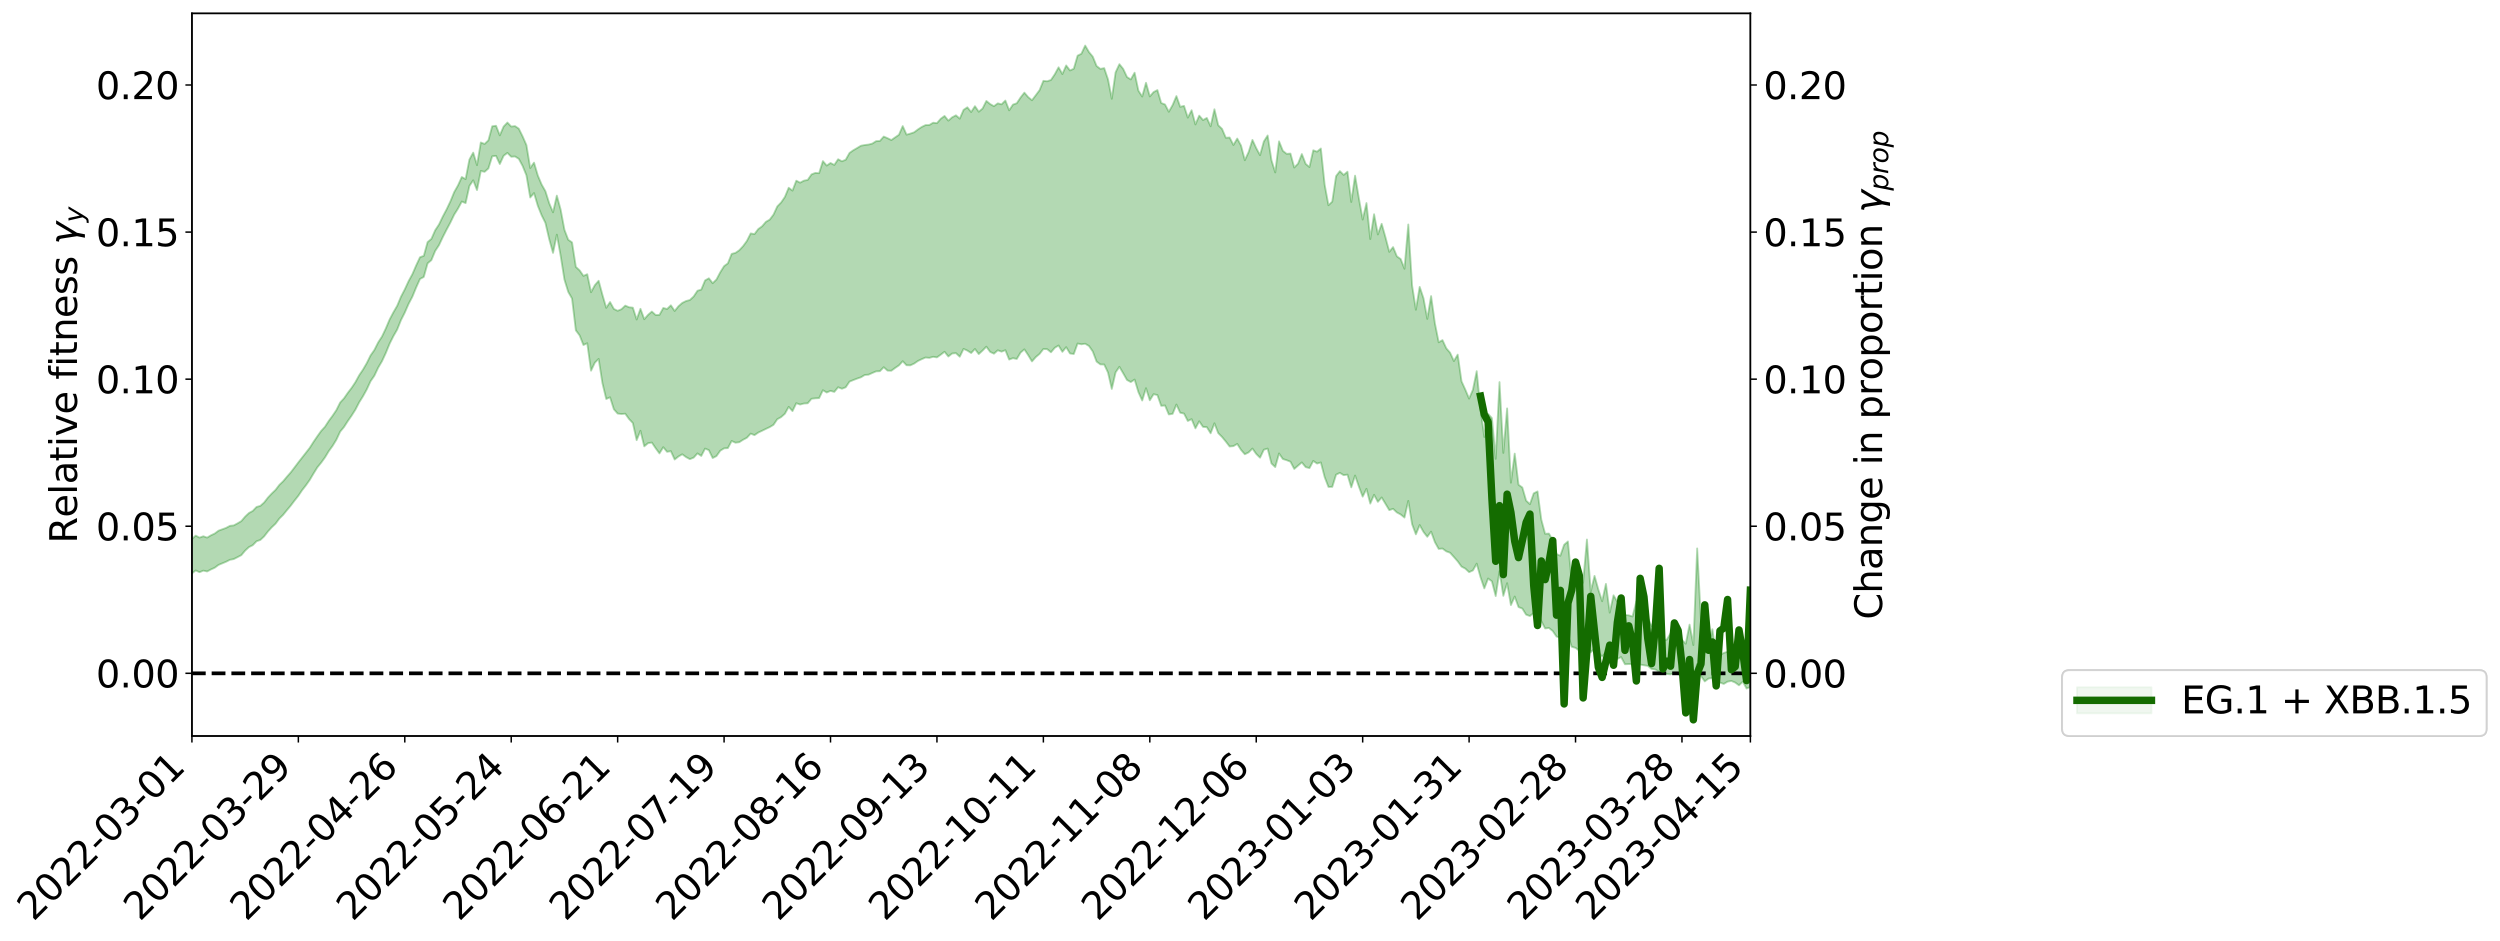 <?xml version="1.0" encoding="utf-8" standalone="no"?>
<!DOCTYPE svg PUBLIC "-//W3C//DTD SVG 1.1//EN"
  "http://www.w3.org/Graphics/SVG/1.1/DTD/svg11.dtd">
<svg xmlns:xlink="http://www.w3.org/1999/xlink" width="1342.669pt" height="505.355pt" viewBox="0 0 1342.669 505.355" xmlns="http://www.w3.org/2000/svg" version="1.1">
 <defs>
  <style type="text/css">*{stroke-linejoin: round; stroke-linecap: butt}</style>
 </defs>
 <g id="figure_1">
  <g id="patch_1">
   <path d="M 0 505.355 
L 1342.669 505.355 
L 1342.669 -0 
L 0 -0 
z
" style="fill: #ffffff"/>
  </g>
  <g id="axes_1">
   <g id="patch_2">
    <path d="M 103.075 395.28 
L 940.075 395.28 
L 940.075 7.2 
L 103.075 7.2 
z
" style="fill: #ffffff"/>
   </g>
   <g id="PolyCollection_1">
    <defs>
     <path id="mbf7a7ad003" d="M -393.001 -143.828 
L -393.001 -143.81 
L -390.959 -143.899 
L -388.918 -143.987 
L -386.876 -144.071 
L -384.835 -144.147 
L -382.793 -144.227 
L -380.752 -144.314 
L -378.711 -144.403 
L -376.669 -144.475 
L -374.628 -144.549 
L -372.586 -144.623 
L -370.545 -144.705 
L -368.503 -144.788 
L -366.462 -144.888 
L -364.42 -144.975 
L -362.379 -145.077 
L -360.337 -145.185 
L -358.296 -145.294 
L -356.254 -145.407 
L -354.213 -145.52 
L -352.172 -145.644 
L -350.13 -145.767 
L -348.089 -145.892 
L -346.047 -146.03 
L -344.006 -146.164 
L -341.964 -146.301 
L -339.923 -146.44 
L -337.881 -146.596 
L -335.84 -146.76 
L -333.798 -146.899 
L -331.757 -147.065 
L -329.715 -147.236 
L -327.674 -147.411 
L -325.632 -147.593 
L -323.591 -147.795 
L -321.55 -147.984 
L -319.508 -148.192 
L -317.467 -148.416 
L -315.425 -148.642 
L -313.384 -148.884 
L -311.342 -149.15 
L -309.301 -149.431 
L -307.259 -149.735 
L -305.218 -150.052 
L -303.176 -150.397 
L -301.135 -150.744 
L -299.093 -151.123 
L -297.052 -151.497 
L -295.011 -151.921 
L -292.969 -152.365 
L -290.928 -152.803 
L -288.886 -153.276 
L -286.845 -153.785 
L -284.803 -154.297 
L -282.762 -154.826 
L -280.72 -155.386 
L -278.679 -155.961 
L -276.637 -156.547 
L -274.596 -157.161 
L -272.554 -157.784 
L -270.513 -158.408 
L -268.472 -159.051 
L -266.43 -159.694 
L -264.389 -160.337 
L -262.347 -161.004 
L -260.306 -161.686 
L -258.264 -162.366 
L -256.223 -163.046 
L -254.181 -163.722 
L -252.14 -164.415 
L -250.098 -165.096 
L -248.057 -165.785 
L -246.015 -166.419 
L -243.974 -167.127 
L -241.932 -167.776 
L -239.891 -168.432 
L -237.85 -169.067 
L -235.808 -169.692 
L -233.767 -170.304 
L -231.725 -170.91 
L -229.684 -171.498 
L -227.642 -172.069 
L -225.601 -172.638 
L -223.559 -173.17 
L -221.518 -173.724 
L -219.476 -174.283 
L -217.435 -174.815 
L -215.393 -175.346 
L -213.352 -175.875 
L -211.311 -176.406 
L -209.269 -176.933 
L -207.228 -177.453 
L -205.186 -177.97 
L -203.145 -178.495 
L -201.103 -179.003 
L -199.062 -179.529 
L -197.02 -180.09 
L -194.979 -180.637 
L -192.937 -181.183 
L -190.896 -181.735 
L -188.854 -182.29 
L -186.813 -182.855 
L -184.772 -183.396 
L -182.73 -183.956 
L -180.689 -184.526 
L -178.647 -185.096 
L -176.606 -185.666 
L -174.564 -186.194 
L -172.523 -186.788 
L -170.481 -187.366 
L -168.44 -187.933 
L -166.398 -188.512 
L -164.357 -189.101 
L -162.315 -189.721 
L -160.274 -190.351 
L -158.232 -190.967 
L -156.191 -191.607 
L -154.15 -192.25 
L -152.108 -192.943 
L -150.067 -193.588 
L -148.025 -194.354 
L -145.984 -195.116 
L -143.942 -195.867 
L -141.901 -196.657 
L -139.859 -197.479 
L -137.818 -198.355 
L -135.776 -199.199 
L -133.735 -200.166 
L -131.693 -201.04 
L -129.652 -202.041 
L -127.611 -203.015 
L -125.569 -203.955 
L -123.528 -204.908 
L -121.486 -205.872 
L -119.445 -206.729 
L -117.403 -207.801 
L -115.362 -208.707 
L -113.32 -209.527 
L -111.279 -210.437 
L -109.237 -211.381 
L -107.196 -212.434 
L -105.154 -213.413 
L -103.113 -214.241 
L -101.072 -215.591 
L -99.03 -216.693 
L -96.989 -217.847 
L -94.947 -219.074 
L -92.906 -220.496 
L -90.864 -221.901 
L -88.823 -223.015 
L -86.781 -224.368 
L -84.74 -226.588 
L -82.698 -228.538 
L -80.657 -230.091 
L -78.615 -232.057 
L -76.574 -233.844 
L -74.532 -235.153 
L -72.491 -237.152 
L -70.45 -239.489 
L -68.408 -241.092 
L -66.367 -242.151 
L -64.325 -244.139 
L -62.284 -245.127 
L -60.242 -246.519 
L -58.201 -248.6 
L -56.159 -248.987 
L -54.118 -248.446 
L -52.076 -247.066 
L -50.035 -249.178 
L -47.993 -245.773 
L -45.952 -245.113 
L -43.911 -250.066 
L -41.869 -249.016 
L -39.828 -246.719 
L -37.786 -248.026 
L -35.745 -248.172 
L -33.703 -238.889 
L -31.662 -225.851 
L -29.62 -219.153 
L -27.579 -233.37 
L -25.537 -226.093 
L -23.496 -216.347 
L -21.454 -216.45 
L -19.413 -197.086 
L -17.372 -199.711 
L -15.33 -205.523 
L -13.289 -220.194 
L -11.247 -206.192 
L -9.206 -197.56 
L -7.164 -200.99 
L -5.123 -198.608 
L -3.081 -190.584 
L -1.04 -191.557 
L 1.002 -198.427 
L 3.043 -189.643 
L 5.085 -187.725 
L 7.126 -190.817 
L 9.168 -185.19 
L 11.209 -183.18 
L 13.25 -183.664 
L 15.292 -185.447 
L 17.333 -183.61 
L 19.375 -185.489 
L 21.416 -185.441 
L 23.458 -183.702 
L 25.499 -185.237 
L 27.541 -184.478 
L 29.582 -184.541 
L 31.624 -186.013 
L 33.665 -185.54 
L 35.707 -187.583 
L 37.748 -187.494 
L 39.789 -187.024 
L 41.831 -187.085 
L 43.872 -188.16 
L 45.914 -189.104 
L 47.955 -189.201 
L 49.997 -190.219 
L 52.038 -190.412 
L 54.08 -190.563 
L 56.121 -191.976 
L 58.163 -191.306 
L 60.204 -192.332 
L 62.246 -192.708 
L 64.287 -192.738 
L 66.328 -193.747 
L 68.37 -194.003 
L 70.411 -193.735 
L 72.453 -193.367 
L 74.494 -194.988 
L 76.536 -195.312 
L 78.577 -196.044 
L 80.619 -193.486 
L 82.66 -193.553 
L 84.702 -192.67 
L 86.743 -195.44 
L 88.785 -197.146 
L 90.826 -196.815 
L 92.868 -195.245 
L 94.909 -195.131 
L 96.95 -198.409 
L 98.992 -195.958 
L 101.033 -196.796 
L 103.075 -197.376 
L 105.116 -198.991 
L 107.158 -198.039 
L 109.199 -198.9 
L 111.241 -198.438 
L 113.282 -199.524 
L 115.324 -200.453 
L 117.365 -201.962 
L 119.407 -202.814 
L 121.448 -203.663 
L 123.489 -204.702 
L 125.531 -205.09 
L 127.572 -206.122 
L 129.614 -207.203 
L 131.655 -209.638 
L 133.697 -211.523 
L 135.738 -212.553 
L 137.78 -214.653 
L 139.821 -215.366 
L 141.863 -217.274 
L 143.904 -219.909 
L 145.946 -222.168 
L 147.987 -224.086 
L 150.028 -226.84 
L 152.07 -228.855 
L 154.111 -231.38 
L 156.153 -233.815 
L 158.194 -236.513 
L 160.236 -239.091 
L 162.277 -242.111 
L 164.319 -244.724 
L 166.36 -247.623 
L 168.402 -251.059 
L 170.443 -254.362 
L 172.485 -256.854 
L 174.526 -259.667 
L 176.568 -263.044 
L 178.609 -265.854 
L 180.65 -269.182 
L 182.692 -273.533 
L 184.733 -275.987 
L 186.775 -279.171 
L 188.816 -282.107 
L 190.858 -285.319 
L 192.899 -289.251 
L 194.941 -292.519 
L 196.982 -296.21 
L 199.024 -300.628 
L 201.065 -303.57 
L 203.107 -307.883 
L 205.148 -311.343 
L 207.189 -315.725 
L 209.231 -320.716 
L 211.272 -324.798 
L 213.314 -328.364 
L 215.355 -333.439 
L 217.397 -337.464 
L 219.438 -342.133 
L 221.48 -346.017 
L 223.521 -350.984 
L 225.563 -355.51 
L 227.604 -356.623 
L 229.646 -363.912 
L 231.687 -365.654 
L 233.728 -370.569 
L 235.77 -373.685 
L 237.811 -378.028 
L 239.853 -382.024 
L 241.894 -385.846 
L 243.936 -390.083 
L 245.977 -393.33 
L 248.019 -397.122 
L 250.06 -396.276 
L 252.102 -405.487 
L 254.143 -408.535 
L 256.185 -403.264 
L 258.226 -413.544 
L 260.268 -413.075 
L 262.309 -414.903 
L 264.35 -421.415 
L 266.392 -421.642 
L 268.433 -417.248 
L 270.475 -421.695 
L 272.516 -423.249 
L 274.558 -421.172 
L 276.599 -421.33 
L 278.641 -420.036 
L 280.682 -416.225 
L 282.724 -411.206 
L 284.765 -399.287 
L 286.807 -401.668 
L 288.848 -394.821 
L 290.889 -389.743 
L 292.931 -385.634 
L 294.972 -376.87 
L 297.014 -369.541 
L 299.055 -379.325 
L 301.097 -368.032 
L 303.138 -355.204 
L 305.18 -348.596 
L 307.221 -345.022 
L 309.263 -327.94 
L 311.304 -325.213 
L 313.346 -320.059 
L 315.387 -321.031 
L 317.428 -306.266 
L 319.47 -310.58 
L 321.511 -312.591 
L 323.553 -299.546 
L 325.594 -291.053 
L 327.636 -291.994 
L 329.677 -285.572 
L 331.719 -283.245 
L 333.76 -282.988 
L 335.802 -283.171 
L 337.843 -280.322 
L 339.885 -278.142 
L 341.926 -268.956 
L 343.968 -273.996 
L 346.009 -265.633 
L 348.05 -267.343 
L 350.092 -267.671 
L 352.133 -264.62 
L 354.175 -261.852 
L 356.216 -265.182 
L 358.258 -262.709 
L 360.299 -263.047 
L 362.341 -258.568 
L 364.382 -260.189 
L 366.424 -261.38 
L 368.465 -259.866 
L 370.507 -258.754 
L 372.548 -259.582 
L 374.589 -261.858 
L 376.631 -260.479 
L 378.672 -264.432 
L 380.714 -263.589 
L 382.755 -259.35 
L 384.797 -260.415 
L 386.838 -263.307 
L 388.88 -264.563 
L 390.921 -264.695 
L 392.963 -268.524 
L 395.004 -267.595 
L 397.046 -267.863 
L 399.087 -269.179 
L 401.128 -270.252 
L 403.17 -272.481 
L 405.211 -271.656 
L 407.253 -273.052 
L 409.294 -274.011 
L 411.336 -275.012 
L 413.377 -275.964 
L 415.419 -277.203 
L 417.46 -280.212 
L 419.502 -281.34 
L 421.543 -283.147 
L 423.585 -286.845 
L 425.626 -284.582 
L 427.668 -288.813 
L 429.709 -288.091 
L 431.75 -288.64 
L 433.792 -288.765 
L 435.833 -291.195 
L 437.875 -291.435 
L 439.916 -291.543 
L 441.958 -295.791 
L 443.999 -294.55 
L 446.041 -295.441 
L 448.082 -294.872 
L 450.124 -297.387 
L 452.165 -296.57 
L 454.207 -297.363 
L 456.248 -300.401 
L 458.289 -301.239 
L 460.331 -302.027 
L 462.372 -302.72 
L 464.414 -303.957 
L 466.455 -304.124 
L 468.497 -305.051 
L 470.538 -305.912 
L 472.58 -306.003 
L 474.621 -308.146 
L 476.663 -306.315 
L 478.704 -306.24 
L 480.746 -307.75 
L 482.787 -309.124 
L 484.828 -311.368 
L 486.87 -309.187 
L 488.911 -309.145 
L 490.953 -310.082 
L 492.994 -311.487 
L 495.036 -312.465 
L 497.077 -313.354 
L 499.119 -313.153 
L 501.16 -313.732 
L 503.202 -313.417 
L 505.243 -314.867 
L 507.285 -316.442 
L 509.326 -313.896 
L 511.368 -315.509 
L 513.409 -315.696 
L 515.45 -313.778 
L 517.492 -317.977 
L 519.533 -317.066 
L 521.575 -315.76 
L 523.616 -317.93 
L 525.658 -315.198 
L 527.699 -317.07 
L 529.741 -319.166 
L 531.782 -316.367 
L 533.824 -315.408 
L 535.865 -317.225 
L 537.907 -316.495 
L 539.948 -317.289 
L 541.989 -312.246 
L 544.031 -313.014 
L 546.072 -312.561 
L 548.114 -315.982 
L 550.155 -317.727 
L 552.197 -314.647 
L 554.238 -311.246 
L 556.28 -313.565 
L 558.321 -315.294 
L 560.363 -317.908 
L 562.404 -317.83 
L 564.446 -316.159 
L 566.487 -318.588 
L 568.528 -319.796 
L 570.57 -316.397 
L 572.611 -318.909 
L 574.653 -315.523 
L 576.694 -315.23 
L 578.736 -320.876 
L 580.777 -320.452 
L 582.819 -320.752 
L 584.86 -319.525 
L 586.902 -316.574 
L 588.943 -311.165 
L 590.985 -309.634 
L 593.026 -309.615 
L 595.068 -305.28 
L 597.109 -296.478 
L 599.15 -305.352 
L 601.192 -308.36 
L 603.233 -304.876 
L 605.275 -301.281 
L 607.316 -300.178 
L 609.358 -301.512 
L 611.399 -294.778 
L 613.441 -290.247 
L 615.482 -296.863 
L 617.524 -290.372 
L 619.565 -293.661 
L 621.607 -293.18 
L 623.648 -287.391 
L 625.689 -287.603 
L 627.731 -282.771 
L 629.772 -283.087 
L 631.814 -288.095 
L 633.855 -283.678 
L 635.897 -283.254 
L 637.938 -279.263 
L 639.98 -280.247 
L 642.021 -275.306 
L 644.063 -279.102 
L 646.104 -276.076 
L 648.146 -275.956 
L 650.187 -272.648 
L 652.228 -278.018 
L 654.27 -272.743 
L 656.311 -270.683 
L 658.353 -268.214 
L 660.394 -265.558 
L 662.436 -265.765 
L 664.477 -266.945 
L 666.519 -263.733 
L 668.56 -261.391 
L 670.602 -262.393 
L 672.643 -264.456 
L 674.685 -261.561 
L 676.726 -259.533 
L 678.768 -263.842 
L 680.809 -264.446 
L 682.85 -256.446 
L 684.892 -254.502 
L 686.933 -261.83 
L 688.975 -258.84 
L 691.016 -258.196 
L 693.058 -257.403 
L 695.099 -253.505 
L 697.141 -255.284 
L 699.182 -257.014 
L 701.224 -254.505 
L 703.265 -253.943 
L 705.307 -257.809 
L 707.348 -256.392 
L 709.389 -256.999 
L 711.431 -249.111 
L 713.472 -243.844 
L 715.514 -243.868 
L 717.555 -250.423 
L 719.597 -251.411 
L 721.638 -250.147 
L 723.68 -250.453 
L 725.721 -243.616 
L 727.763 -249.958 
L 729.804 -244.081 
L 731.846 -238.618 
L 733.887 -242.825 
L 735.928 -234.89 
L 737.97 -239.612 
L 740.011 -235.83 
L 742.053 -238.18 
L 744.094 -234.784 
L 746.136 -231.386 
L 748.177 -232.085 
L 750.219 -230.138 
L 752.26 -229.046 
L 754.302 -227.384 
L 756.343 -236.345 
L 758.385 -223.838 
L 760.426 -218.385 
L 762.468 -223.362 
L 764.509 -219.694 
L 766.55 -217.057 
L 768.592 -219.834 
L 770.633 -214.214 
L 772.675 -210.543 
L 774.716 -210.757 
L 776.758 -209.236 
L 778.799 -208.501 
L 780.841 -206.215 
L 782.882 -203.887 
L 784.924 -201.064 
L 786.965 -199.985 
L 789.007 -198.071 
L 791.048 -198.996 
L 793.089 -202.635 
L 795.131 -195.397 
L 797.172 -189.353 
L 799.214 -194.653 
L 801.255 -193.128 
L 803.297 -185.235 
L 805.338 -198.608 
L 807.38 -185.359 
L 809.421 -192.148 
L 811.463 -180.389 
L 813.504 -184.97 
L 815.546 -179.321 
L 817.587 -178.53 
L 819.628 -175.243 
L 821.67 -174.501 
L 823.711 -176.179 
L 825.753 -176.399 
L 827.794 -171.771 
L 829.836 -167.838 
L 831.877 -168.096 
L 833.919 -166.473 
L 835.96 -163.47 
L 838.002 -162.881 
L 840.043 -164.44 
L 842.085 -164.276 
L 844.126 -157.998 
L 846.168 -157.414 
L 848.209 -155.885 
L 850.25 -157.151 
L 852.292 -162.984 
L 854.333 -155.021 
L 856.375 -157.057 
L 858.416 -154.887 
L 860.458 -152.666 
L 862.499 -155.052 
L 864.541 -150.387 
L 866.582 -152.476 
L 868.624 -151.476 
L 870.665 -152.468 
L 872.707 -148.603 
L 874.748 -148.72 
L 876.789 -148.63 
L 878.831 -150.5 
L 880.872 -148.418 
L 882.914 -148.072 
L 884.955 -147.74 
L 886.997 -146.11 
L 889.038 -145.805 
L 891.08 -144.51 
L 893.121 -143.45 
L 895.163 -143.385 
L 897.204 -143.177 
L 899.246 -143.987 
L 901.287 -143.212 
L 903.328 -142.863 
L 905.37 -142.066 
L 907.411 -143.441 
L 909.453 -140.962 
L 911.494 -148.796 
L 913.536 -142.323 
L 915.577 -139.395 
L 917.619 -140.931 
L 919.66 -141.203 
L 921.702 -139.29 
L 923.743 -138.764 
L 925.785 -138.033 
L 927.826 -139.269 
L 929.868 -139.634 
L 931.909 -138.798 
L 933.95 -137.303 
L 935.992 -139.264 
L 938.033 -135.571 
L 940.075 -136.406 
L 940.075 -153.177 
L 940.075 -153.177 
L 938.033 -151.455 
L 935.992 -155.745 
L 933.95 -151.778 
L 931.909 -154.244 
L 929.868 -155.511 
L 927.826 -155.324 
L 925.785 -154.674 
L 923.743 -153.521 
L 921.702 -152.84 
L 919.66 -167.415 
L 917.619 -157.79 
L 915.577 -154.803 
L 913.536 -171.877 
L 911.494 -210.81 
L 909.453 -158.913 
L 907.411 -169.897 
L 905.37 -159.634 
L 903.328 -161.711 
L 901.287 -162.369 
L 899.246 -167.019 
L 897.204 -165.234 
L 895.163 -161.779 
L 893.121 -161.659 
L 891.08 -166.904 
L 889.038 -172.004 
L 886.997 -169.183 
L 884.955 -173.492 
L 882.914 -174.681 
L 880.872 -175.818 
L 878.831 -182.303 
L 876.789 -174.252 
L 874.748 -174.874 
L 872.707 -175.092 
L 870.665 -185.082 
L 868.624 -182.157 
L 866.582 -185.624 
L 864.541 -176.319 
L 862.499 -191.76 
L 860.458 -182.46 
L 858.416 -188.725 
L 856.375 -196.06 
L 854.333 -187.516 
L 852.292 -215.593 
L 850.25 -192.693 
L 848.209 -188.506 
L 846.168 -192.708 
L 844.126 -192.597 
L 842.085 -214.55 
L 840.043 -212.779 
L 838.002 -206.865 
L 835.96 -207.797 
L 833.919 -215.327 
L 831.877 -218.784 
L 829.836 -218.677 
L 827.794 -226.208 
L 825.753 -241.435 
L 823.711 -240.384 
L 821.67 -234.555 
L 819.628 -236.506 
L 817.587 -243.54 
L 815.546 -245.024 
L 813.504 -261.734 
L 811.463 -246.105 
L 809.421 -286.011 
L 807.38 -262.114 
L 805.338 -300.137 
L 803.297 -258.941 
L 801.255 -280.788 
L 799.214 -283.07 
L 797.172 -270.669 
L 795.131 -285.386 
L 793.089 -306.001 
L 791.048 -296.004 
L 789.007 -291.264 
L 786.965 -296.106 
L 784.924 -300.582 
L 782.882 -314.898 
L 780.841 -311.431 
L 778.799 -315.915 
L 776.758 -318.272 
L 774.716 -322.682 
L 772.675 -321.516 
L 770.633 -331.703 
L 768.592 -346.335 
L 766.55 -334.092 
L 764.509 -345.156 
L 762.468 -351.265 
L 760.426 -339.001 
L 758.385 -352.047 
L 756.343 -384.793 
L 754.302 -361.011 
L 752.26 -366.225 
L 750.219 -367.668 
L 748.177 -372.641 
L 746.136 -370.084 
L 744.094 -377.895 
L 742.053 -385.154 
L 740.011 -379.431 
L 737.97 -390.296 
L 735.928 -376.97 
L 733.887 -396.296 
L 731.846 -387.435 
L 729.804 -398.888 
L 727.763 -411.008 
L 725.721 -396.879 
L 723.68 -413.138 
L 721.638 -411.388 
L 719.597 -413.445 
L 717.555 -410.777 
L 715.514 -397.086 
L 713.472 -395.133 
L 711.431 -406.151 
L 709.389 -425.6 
L 707.348 -423.893 
L 705.307 -424.638 
L 703.265 -415.637 
L 701.224 -417.357 
L 699.182 -422.622 
L 697.141 -417.458 
L 695.099 -415.37 
L 693.058 -422.873 
L 691.016 -422.719 
L 688.975 -424.356 
L 686.933 -429.441 
L 684.892 -412.739 
L 682.85 -419.298 
L 680.809 -432.593 
L 678.768 -429.365 
L 676.726 -422.009 
L 674.685 -425.79 
L 672.643 -430.217 
L 670.602 -423.709 
L 668.56 -419.302 
L 666.519 -427.158 
L 664.477 -430.944 
L 662.436 -427.476 
L 660.394 -431.494 
L 658.353 -431.358 
L 656.311 -436.137 
L 654.27 -438.101 
L 652.228 -446.653 
L 650.187 -437.538 
L 648.146 -442.004 
L 646.104 -440.861 
L 644.063 -443.265 
L 642.021 -438.516 
L 639.98 -446.156 
L 637.938 -442.164 
L 635.897 -448.483 
L 633.855 -447.972 
L 631.814 -453.751 
L 629.772 -448.91 
L 627.731 -445.322 
L 625.689 -449.247 
L 623.648 -450.03 
L 621.607 -456.982 
L 619.565 -455.903 
L 617.524 -453.563 
L 615.482 -460.888 
L 613.441 -453.497 
L 611.399 -456.653 
L 609.358 -466.313 
L 607.316 -462.686 
L 605.275 -463.973 
L 603.233 -468.334 
L 601.192 -470.892 
L 599.15 -466.496 
L 597.109 -452.302 
L 595.068 -462.731 
L 593.026 -468.762 
L 590.985 -468.337 
L 588.943 -469.89 
L 586.902 -474.915 
L 584.86 -477.37 
L 582.819 -480.889 
L 580.777 -476.49 
L 578.736 -475.46 
L 576.694 -468.437 
L 574.653 -467.498 
L 572.611 -470.206 
L 570.57 -465.571 
L 568.528 -469.204 
L 566.487 -465.453 
L 564.446 -462.403 
L 562.404 -461.707 
L 560.363 -461.934 
L 558.321 -456.934 
L 556.28 -454.205 
L 554.238 -451.497 
L 552.197 -453.204 
L 550.155 -455.601 
L 548.114 -452.975 
L 546.072 -449.894 
L 544.031 -449.181 
L 541.989 -446.093 
L 539.948 -451.351 
L 537.907 -449.326 
L 535.865 -449.852 
L 533.824 -448.32 
L 531.782 -449.461 
L 529.741 -451.134 
L 527.699 -447.06 
L 525.658 -445.332 
L 523.616 -448.322 
L 521.575 -445.189 
L 519.533 -447.731 
L 517.492 -446.331 
L 515.45 -441.621 
L 513.409 -443.419 
L 511.368 -442.346 
L 509.326 -440.553 
L 507.285 -443.078 
L 505.243 -441.567 
L 503.202 -439.224 
L 501.16 -439.446 
L 499.119 -438.221 
L 497.077 -438.171 
L 495.036 -437.172 
L 492.994 -435.842 
L 490.953 -434.291 
L 488.911 -433.597 
L 486.87 -433.022 
L 484.828 -437.645 
L 482.787 -432.974 
L 480.746 -431.563 
L 478.704 -430.126 
L 476.663 -431.138 
L 474.621 -432.009 
L 472.58 -429.657 
L 470.538 -429.544 
L 468.497 -428.238 
L 466.455 -427.714 
L 464.414 -427.471 
L 462.372 -427.077 
L 460.331 -425.845 
L 458.289 -424.662 
L 456.248 -423.209 
L 454.207 -419.565 
L 452.165 -418.71 
L 450.124 -419.832 
L 448.082 -416.765 
L 446.041 -417.819 
L 443.999 -416.405 
L 441.958 -418.823 
L 439.916 -412.353 
L 437.875 -412.488 
L 435.833 -411.684 
L 433.792 -408.722 
L 431.75 -408.323 
L 429.709 -407.243 
L 427.668 -408.314 
L 425.626 -402.97 
L 423.585 -404.513 
L 421.543 -399.582 
L 419.502 -396.588 
L 417.46 -394.495 
L 415.419 -390.08 
L 413.377 -387.379 
L 411.336 -386.205 
L 409.294 -383.816 
L 407.253 -382.346 
L 405.211 -379.642 
L 403.17 -379.985 
L 401.128 -375.941 
L 399.087 -373.152 
L 397.046 -370.957 
L 395.004 -369.54 
L 392.963 -368.994 
L 390.921 -363.923 
L 388.88 -362.411 
L 386.838 -359.135 
L 384.797 -355.258 
L 382.755 -353.26 
L 380.714 -355.893 
L 378.672 -354.744 
L 376.631 -349.81 
L 374.589 -349.209 
L 372.548 -346.123 
L 370.507 -344.219 
L 368.465 -343.69 
L 366.424 -342.663 
L 364.382 -340.88 
L 362.341 -338.334 
L 360.299 -341.372 
L 358.258 -339.388 
L 356.216 -339.956 
L 354.175 -336.235 
L 352.133 -336.154 
L 350.092 -338.03 
L 348.05 -336.263 
L 346.009 -333.908 
L 343.968 -339.5 
L 341.926 -333.756 
L 339.885 -340.117 
L 337.843 -340.34 
L 335.802 -341.219 
L 333.76 -339.282 
L 331.719 -338.435 
L 329.677 -339.438 
L 327.636 -343.136 
L 325.594 -340.024 
L 323.553 -346.971 
L 321.511 -354.564 
L 319.47 -352.186 
L 317.428 -348.407 
L 315.387 -358.083 
L 313.346 -357.176 
L 311.304 -360.138 
L 309.263 -362.018 
L 307.221 -375.177 
L 305.18 -376.597 
L 303.138 -381.942 
L 301.097 -392.809 
L 299.055 -400.298 
L 297.014 -391.328 
L 294.972 -396.176 
L 292.931 -402.646 
L 290.889 -406.257 
L 288.848 -411.082 
L 286.807 -418.009 
L 284.765 -415.112 
L 282.724 -427.422 
L 280.682 -432.09 
L 278.641 -436.231 
L 276.599 -437.629 
L 274.558 -437.38 
L 272.516 -439.533 
L 270.475 -437.381 
L 268.433 -432.654 
L 266.392 -437.802 
L 264.35 -437.534 
L 262.309 -429.988 
L 260.268 -428.035 
L 258.226 -428.824 
L 256.185 -416.67 
L 254.143 -423.389 
L 252.102 -419.674 
L 250.06 -409.151 
L 248.019 -410.288 
L 245.977 -405.791 
L 243.936 -402.187 
L 241.894 -397.193 
L 239.853 -392.912 
L 237.811 -389.059 
L 235.77 -384.796 
L 233.728 -381.696 
L 231.687 -377.056 
L 229.646 -375.34 
L 227.604 -367.952 
L 225.563 -367.199 
L 223.521 -362.824 
L 221.48 -358.108 
L 219.438 -354.368 
L 217.397 -349.927 
L 215.355 -345.998 
L 213.314 -341.109 
L 211.272 -337.607 
L 209.231 -333.72 
L 207.189 -328.898 
L 205.148 -324.613 
L 203.107 -321.456 
L 201.065 -317.397 
L 199.024 -314.476 
L 196.982 -310.338 
L 194.941 -306.83 
L 192.899 -303.804 
L 190.858 -300.074 
L 188.816 -297.012 
L 186.775 -294.34 
L 184.733 -291.383 
L 182.692 -289.173 
L 180.65 -285.088 
L 178.609 -282.059 
L 176.568 -279.303 
L 174.526 -276.144 
L 172.485 -273.901 
L 170.443 -271.051 
L 168.402 -268.057 
L 166.36 -264.847 
L 164.319 -262.228 
L 162.277 -259.623 
L 160.236 -257.035 
L 158.194 -254.31 
L 156.153 -251.643 
L 154.111 -249.323 
L 152.07 -246.879 
L 150.028 -244.924 
L 147.987 -242.242 
L 145.946 -240.295 
L 143.904 -238.115 
L 141.863 -235.478 
L 139.821 -233.662 
L 137.78 -233.089 
L 135.738 -230.932 
L 133.697 -229.825 
L 131.655 -227.884 
L 129.614 -225.478 
L 127.572 -224.271 
L 125.531 -223.167 
L 123.489 -222.945 
L 121.448 -221.845 
L 119.407 -221.088 
L 117.365 -220.341 
L 115.324 -218.798 
L 113.282 -217.845 
L 111.241 -216.613 
L 109.199 -217.345 
L 107.158 -216.603 
L 105.116 -217.696 
L 103.075 -215.88 
L 101.033 -215.548 
L 98.992 -214.258 
L 96.95 -217.047 
L 94.909 -213.55 
L 92.868 -213.758 
L 90.826 -215.642 
L 88.785 -216.091 
L 86.743 -214.315 
L 84.702 -211.133 
L 82.66 -212.265 
L 80.619 -212.287 
L 78.577 -215.365 
L 76.536 -215.135 
L 74.494 -214.398 
L 72.453 -212.556 
L 70.411 -213.09 
L 68.37 -213.528 
L 66.328 -213.319 
L 64.287 -212.206 
L 62.246 -212.441 
L 60.204 -211.913 
L 58.163 -210.718 
L 56.121 -211.626 
L 54.08 -210.009 
L 52.038 -209.841 
L 49.997 -209.628 
L 47.955 -208.471 
L 45.914 -208.41 
L 43.872 -207.181 
L 41.831 -205.851 
L 39.789 -205.732 
L 37.748 -206.159 
L 35.707 -206.447 
L 33.665 -203.83 
L 31.624 -204.268 
L 29.582 -202.403 
L 27.541 -202.259 
L 25.499 -202.774 
L 23.458 -201.252 
L 21.416 -202.809 
L 19.375 -202.566 
L 17.333 -200.467 
L 15.292 -201.982 
L 13.25 -199.879 
L 11.209 -199.333 
L 9.168 -200.961 
L 7.126 -206.333 
L 5.085 -202.994 
L 3.043 -204.801 
L 1.002 -212.699 
L -1.04 -206.106 
L -3.081 -204.827 
L -5.123 -212.054 
L -7.164 -214.24 
L -9.206 -210.487 
L -11.247 -218.483 
L -13.289 -231.82 
L -15.33 -217.325 
L -17.372 -211.594 
L -19.413 -208.7 
L -21.454 -227.037 
L -23.496 -226.692 
L -25.537 -236.109 
L -27.579 -243.31 
L -29.62 -228.616 
L -31.662 -235.095 
L -33.703 -248.06 
L -35.745 -257.341 
L -37.786 -256.871 
L -39.828 -255.2 
L -41.869 -257.269 
L -43.911 -258.079 
L -45.952 -252.654 
L -47.993 -253.117 
L -50.035 -256.346 
L -52.076 -253.909 
L -54.118 -255.054 
L -56.159 -255.361 
L -58.201 -254.653 
L -60.242 -252.304 
L -62.284 -250.625 
L -64.325 -249.402 
L -66.367 -247.134 
L -68.408 -245.853 
L -70.45 -244.021 
L -72.491 -241.464 
L -74.532 -239.179 
L -76.574 -237.68 
L -78.615 -235.835 
L -80.657 -233.886 
L -82.698 -232.459 
L -84.74 -230.509 
L -86.781 -228.251 
L -88.823 -226.939 
L -90.864 -225.928 
L -92.906 -224.52 
L -94.947 -223.137 
L -96.989 -221.899 
L -99.03 -220.741 
L -101.072 -219.654 
L -103.113 -218.199 
L -105.154 -217.477 
L -107.196 -216.469 
L -109.237 -215.407 
L -111.279 -214.448 
L -113.32 -213.53 
L -115.362 -212.751 
L -117.403 -211.879 
L -119.445 -210.734 
L -121.486 -209.945 
L -123.528 -208.978 
L -125.569 -208.049 
L -127.611 -207.1 
L -129.652 -206.126 
L -131.693 -205.111 
L -133.735 -204.249 
L -135.776 -203.257 
L -137.818 -202.398 
L -139.859 -201.506 
L -141.901 -200.688 
L -143.942 -199.88 
L -145.984 -199.108 
L -148.025 -198.316 
L -150.067 -197.48 
L -152.108 -196.841 
L -154.15 -196.066 
L -156.191 -195.387 
L -158.232 -194.718 
L -160.274 -194.091 
L -162.315 -193.392 
L -164.357 -192.726 
L -166.398 -192.091 
L -168.44 -191.452 
L -170.481 -190.83 
L -172.523 -190.181 
L -174.564 -189.477 
L -176.606 -188.937 
L -178.647 -188.289 
L -180.689 -187.635 
L -182.73 -186.978 
L -184.772 -186.34 
L -186.813 -185.74 
L -188.854 -185.081 
L -190.896 -184.437 
L -192.937 -183.792 
L -194.979 -183.154 
L -197.02 -182.504 
L -199.062 -181.838 
L -201.103 -181.215 
L -203.145 -180.612 
L -205.186 -179.987 
L -207.228 -179.374 
L -209.269 -178.753 
L -211.311 -178.132 
L -213.352 -177.509 
L -215.393 -176.892 
L -217.435 -176.273 
L -219.476 -175.67 
L -221.518 -175.027 
L -223.559 -174.402 
L -225.601 -173.809 
L -227.642 -173.185 
L -229.684 -172.564 
L -231.725 -171.921 
L -233.767 -171.266 
L -235.808 -170.617 
L -237.85 -169.956 
L -239.891 -169.285 
L -241.932 -168.592 
L -243.974 -167.911 
L -246.015 -167.164 
L -248.057 -166.505 
L -250.098 -165.783 
L -252.14 -165.072 
L -254.181 -164.35 
L -256.223 -163.649 
L -258.264 -162.943 
L -260.306 -162.237 
L -262.347 -161.535 
L -264.389 -160.852 
L -266.43 -160.194 
L -268.472 -159.534 
L -270.513 -158.87 
L -272.554 -158.227 
L -274.596 -157.577 
L -276.637 -156.94 
L -278.679 -156.334 
L -280.72 -155.739 
L -282.762 -155.156 
L -284.803 -154.609 
L -286.845 -154.082 
L -288.886 -153.548 
L -290.928 -153.062 
L -292.969 -152.612 
L -295.011 -152.15 
L -297.052 -151.711 
L -299.093 -151.331 
L -301.135 -150.94 
L -303.176 -150.587 
L -305.218 -150.23 
L -307.259 -149.908 
L -309.301 -149.597 
L -311.342 -149.31 
L -313.384 -149.04 
L -315.425 -148.796 
L -317.467 -148.571 
L -319.508 -148.343 
L -321.55 -148.132 
L -323.591 -147.944 
L -325.632 -147.735 
L -327.674 -147.552 
L -329.715 -147.375 
L -331.757 -147.202 
L -333.798 -147.032 
L -335.84 -146.897 
L -337.881 -146.726 
L -339.923 -146.563 
L -341.964 -146.423 
L -344.006 -146.282 
L -346.047 -146.145 
L -348.089 -146.002 
L -350.13 -145.874 
L -352.172 -145.748 
L -354.213 -145.618 
L -356.254 -145.502 
L -358.296 -145.385 
L -360.337 -145.271 
L -362.379 -145.153 
L -364.42 -145.043 
L -366.462 -144.955 
L -368.503 -144.844 
L -370.545 -144.753 
L -372.586 -144.664 
L -374.628 -144.585 
L -376.669 -144.505 
L -378.711 -144.428 
L -380.752 -144.327 
L -382.793 -144.237 
L -384.835 -144.161 
L -386.876 -144.088 
L -388.918 -144.007 
L -390.959 -143.921 
L -393.001 -143.828 
z
" style="stroke: #008000; stroke-opacity: 0.3"/>
    </defs>
    <g clip-path="url(#p95739112df)">
     <use xlink:href="#mbf7a7ad003" x="0" y="505.355" style="fill: #008000; fill-opacity: 0.3; stroke: #008000; stroke-opacity: 0.3"/>
    </g>
   </g>
   <g id="matplotlib.axis_1">
    <g id="xtick_1">
     <g id="line2d_1">
      <defs>
       <path id="m7978267b3d" d="M 0 0 
L 0 3.5 
" style="stroke: #000000; stroke-width: 0.8"/>
      </defs>
      <g>
       <use xlink:href="#m7978267b3d" x="103.075" y="395.28" style="stroke: #000000; stroke-width: 0.8"/>
      </g>
     </g>
     <g id="text_1">
      <!-- 2022-03-01 -->
      <g transform="translate(17.946 495.214) rotate(-45) scale(0.2 -0.2)">
       <defs>
        <path id="DejaVuSans-32" d="M 1228 531 
L 3431 531 
L 3431 0 
L 469 0 
L 469 531 
Q 828 903 1448 1529 
Q 2069 2156 2228 2338 
Q 2531 2678 2651 2914 
Q 2772 3150 2772 3378 
Q 2772 3750 2511 3984 
Q 2250 4219 1831 4219 
Q 1534 4219 1204 4116 
Q 875 4013 500 3803 
L 500 4441 
Q 881 4594 1212 4672 
Q 1544 4750 1819 4750 
Q 2544 4750 2975 4387 
Q 3406 4025 3406 3419 
Q 3406 3131 3298 2873 
Q 3191 2616 2906 2266 
Q 2828 2175 2409 1742 
Q 1991 1309 1228 531 
z
" transform="scale(0.016)"/>
        <path id="DejaVuSans-30" d="M 2034 4250 
Q 1547 4250 1301 3770 
Q 1056 3291 1056 2328 
Q 1056 1369 1301 889 
Q 1547 409 2034 409 
Q 2525 409 2770 889 
Q 3016 1369 3016 2328 
Q 3016 3291 2770 3770 
Q 2525 4250 2034 4250 
z
M 2034 4750 
Q 2819 4750 3233 4129 
Q 3647 3509 3647 2328 
Q 3647 1150 3233 529 
Q 2819 -91 2034 -91 
Q 1250 -91 836 529 
Q 422 1150 422 2328 
Q 422 3509 836 4129 
Q 1250 4750 2034 4750 
z
" transform="scale(0.016)"/>
        <path id="DejaVuSans-2d" d="M 313 2009 
L 1997 2009 
L 1997 1497 
L 313 1497 
L 313 2009 
z
" transform="scale(0.016)"/>
        <path id="DejaVuSans-33" d="M 2597 2516 
Q 3050 2419 3304 2112 
Q 3559 1806 3559 1356 
Q 3559 666 3084 287 
Q 2609 -91 1734 -91 
Q 1441 -91 1130 -33 
Q 819 25 488 141 
L 488 750 
Q 750 597 1062 519 
Q 1375 441 1716 441 
Q 2309 441 2620 675 
Q 2931 909 2931 1356 
Q 2931 1769 2642 2001 
Q 2353 2234 1838 2234 
L 1294 2234 
L 1294 2753 
L 1863 2753 
Q 2328 2753 2575 2939 
Q 2822 3125 2822 3475 
Q 2822 3834 2567 4026 
Q 2313 4219 1838 4219 
Q 1578 4219 1281 4162 
Q 984 4106 628 3988 
L 628 4550 
Q 988 4650 1302 4700 
Q 1616 4750 1894 4750 
Q 2613 4750 3031 4423 
Q 3450 4097 3450 3541 
Q 3450 3153 3228 2886 
Q 3006 2619 2597 2516 
z
" transform="scale(0.016)"/>
        <path id="DejaVuSans-31" d="M 794 531 
L 1825 531 
L 1825 4091 
L 703 3866 
L 703 4441 
L 1819 4666 
L 2450 4666 
L 2450 531 
L 3481 531 
L 3481 0 
L 794 0 
L 794 531 
z
" transform="scale(0.016)"/>
       </defs>
       <use xlink:href="#DejaVuSans-32"/>
       <use xlink:href="#DejaVuSans-30" x="63.623"/>
       <use xlink:href="#DejaVuSans-32" x="127.246"/>
       <use xlink:href="#DejaVuSans-32" x="190.869"/>
       <use xlink:href="#DejaVuSans-2d" x="254.492"/>
       <use xlink:href="#DejaVuSans-30" x="290.576"/>
       <use xlink:href="#DejaVuSans-33" x="354.199"/>
       <use xlink:href="#DejaVuSans-2d" x="417.822"/>
       <use xlink:href="#DejaVuSans-30" x="453.906"/>
       <use xlink:href="#DejaVuSans-31" x="517.529"/>
      </g>
     </g>
    </g>
    <g id="xtick_2">
     <g id="line2d_2">
      <g>
       <use xlink:href="#m7978267b3d" x="160.236" y="395.28" style="stroke: #000000; stroke-width: 0.8"/>
      </g>
     </g>
     <g id="text_2">
      <!-- 2022-03-29 -->
      <g transform="translate(75.107 495.214) rotate(-45) scale(0.2 -0.2)">
       <defs>
        <path id="DejaVuSans-39" d="M 703 97 
L 703 672 
Q 941 559 1184 500 
Q 1428 441 1663 441 
Q 2288 441 2617 861 
Q 2947 1281 2994 2138 
Q 2813 1869 2534 1725 
Q 2256 1581 1919 1581 
Q 1219 1581 811 2004 
Q 403 2428 403 3163 
Q 403 3881 828 4315 
Q 1253 4750 1959 4750 
Q 2769 4750 3195 4129 
Q 3622 3509 3622 2328 
Q 3622 1225 3098 567 
Q 2575 -91 1691 -91 
Q 1453 -91 1209 -44 
Q 966 3 703 97 
z
M 1959 2075 
Q 2384 2075 2632 2365 
Q 2881 2656 2881 3163 
Q 2881 3666 2632 3958 
Q 2384 4250 1959 4250 
Q 1534 4250 1286 3958 
Q 1038 3666 1038 3163 
Q 1038 2656 1286 2365 
Q 1534 2075 1959 2075 
z
" transform="scale(0.016)"/>
       </defs>
       <use xlink:href="#DejaVuSans-32"/>
       <use xlink:href="#DejaVuSans-30" x="63.623"/>
       <use xlink:href="#DejaVuSans-32" x="127.246"/>
       <use xlink:href="#DejaVuSans-32" x="190.869"/>
       <use xlink:href="#DejaVuSans-2d" x="254.492"/>
       <use xlink:href="#DejaVuSans-30" x="290.576"/>
       <use xlink:href="#DejaVuSans-33" x="354.199"/>
       <use xlink:href="#DejaVuSans-2d" x="417.822"/>
       <use xlink:href="#DejaVuSans-32" x="453.906"/>
       <use xlink:href="#DejaVuSans-39" x="517.529"/>
      </g>
     </g>
    </g>
    <g id="xtick_3">
     <g id="line2d_3">
      <g>
       <use xlink:href="#m7978267b3d" x="217.397" y="395.28" style="stroke: #000000; stroke-width: 0.8"/>
      </g>
     </g>
     <g id="text_3">
      <!-- 2022-04-26 -->
      <g transform="translate(132.268 495.214) rotate(-45) scale(0.2 -0.2)">
       <defs>
        <path id="DejaVuSans-34" d="M 2419 4116 
L 825 1625 
L 2419 1625 
L 2419 4116 
z
M 2253 4666 
L 3047 4666 
L 3047 1625 
L 3713 1625 
L 3713 1100 
L 3047 1100 
L 3047 0 
L 2419 0 
L 2419 1100 
L 313 1100 
L 313 1709 
L 2253 4666 
z
" transform="scale(0.016)"/>
        <path id="DejaVuSans-36" d="M 2113 2584 
Q 1688 2584 1439 2293 
Q 1191 2003 1191 1497 
Q 1191 994 1439 701 
Q 1688 409 2113 409 
Q 2538 409 2786 701 
Q 3034 994 3034 1497 
Q 3034 2003 2786 2293 
Q 2538 2584 2113 2584 
z
M 3366 4563 
L 3366 3988 
Q 3128 4100 2886 4159 
Q 2644 4219 2406 4219 
Q 1781 4219 1451 3797 
Q 1122 3375 1075 2522 
Q 1259 2794 1537 2939 
Q 1816 3084 2150 3084 
Q 2853 3084 3261 2657 
Q 3669 2231 3669 1497 
Q 3669 778 3244 343 
Q 2819 -91 2113 -91 
Q 1303 -91 875 529 
Q 447 1150 447 2328 
Q 447 3434 972 4092 
Q 1497 4750 2381 4750 
Q 2619 4750 2861 4703 
Q 3103 4656 3366 4563 
z
" transform="scale(0.016)"/>
       </defs>
       <use xlink:href="#DejaVuSans-32"/>
       <use xlink:href="#DejaVuSans-30" x="63.623"/>
       <use xlink:href="#DejaVuSans-32" x="127.246"/>
       <use xlink:href="#DejaVuSans-32" x="190.869"/>
       <use xlink:href="#DejaVuSans-2d" x="254.492"/>
       <use xlink:href="#DejaVuSans-30" x="290.576"/>
       <use xlink:href="#DejaVuSans-34" x="354.199"/>
       <use xlink:href="#DejaVuSans-2d" x="417.822"/>
       <use xlink:href="#DejaVuSans-32" x="453.906"/>
       <use xlink:href="#DejaVuSans-36" x="517.529"/>
      </g>
     </g>
    </g>
    <g id="xtick_4">
     <g id="line2d_4">
      <g>
       <use xlink:href="#m7978267b3d" x="274.558" y="395.28" style="stroke: #000000; stroke-width: 0.8"/>
      </g>
     </g>
     <g id="text_4">
      <!-- 2022-05-24 -->
      <g transform="translate(189.429 495.214) rotate(-45) scale(0.2 -0.2)">
       <defs>
        <path id="DejaVuSans-35" d="M 691 4666 
L 3169 4666 
L 3169 4134 
L 1269 4134 
L 1269 2991 
Q 1406 3038 1543 3061 
Q 1681 3084 1819 3084 
Q 2600 3084 3056 2656 
Q 3513 2228 3513 1497 
Q 3513 744 3044 326 
Q 2575 -91 1722 -91 
Q 1428 -91 1123 -41 
Q 819 9 494 109 
L 494 744 
Q 775 591 1075 516 
Q 1375 441 1709 441 
Q 2250 441 2565 725 
Q 2881 1009 2881 1497 
Q 2881 1984 2565 2268 
Q 2250 2553 1709 2553 
Q 1456 2553 1204 2497 
Q 953 2441 691 2322 
L 691 4666 
z
" transform="scale(0.016)"/>
       </defs>
       <use xlink:href="#DejaVuSans-32"/>
       <use xlink:href="#DejaVuSans-30" x="63.623"/>
       <use xlink:href="#DejaVuSans-32" x="127.246"/>
       <use xlink:href="#DejaVuSans-32" x="190.869"/>
       <use xlink:href="#DejaVuSans-2d" x="254.492"/>
       <use xlink:href="#DejaVuSans-30" x="290.576"/>
       <use xlink:href="#DejaVuSans-35" x="354.199"/>
       <use xlink:href="#DejaVuSans-2d" x="417.822"/>
       <use xlink:href="#DejaVuSans-32" x="453.906"/>
       <use xlink:href="#DejaVuSans-34" x="517.529"/>
      </g>
     </g>
    </g>
    <g id="xtick_5">
     <g id="line2d_5">
      <g>
       <use xlink:href="#m7978267b3d" x="331.719" y="395.28" style="stroke: #000000; stroke-width: 0.8"/>
      </g>
     </g>
     <g id="text_5">
      <!-- 2022-06-21 -->
      <g transform="translate(246.59 495.214) rotate(-45) scale(0.2 -0.2)">
       <use xlink:href="#DejaVuSans-32"/>
       <use xlink:href="#DejaVuSans-30" x="63.623"/>
       <use xlink:href="#DejaVuSans-32" x="127.246"/>
       <use xlink:href="#DejaVuSans-32" x="190.869"/>
       <use xlink:href="#DejaVuSans-2d" x="254.492"/>
       <use xlink:href="#DejaVuSans-30" x="290.576"/>
       <use xlink:href="#DejaVuSans-36" x="354.199"/>
       <use xlink:href="#DejaVuSans-2d" x="417.822"/>
       <use xlink:href="#DejaVuSans-32" x="453.906"/>
       <use xlink:href="#DejaVuSans-31" x="517.529"/>
      </g>
     </g>
    </g>
    <g id="xtick_6">
     <g id="line2d_6">
      <g>
       <use xlink:href="#m7978267b3d" x="388.88" y="395.28" style="stroke: #000000; stroke-width: 0.8"/>
      </g>
     </g>
     <g id="text_6">
      <!-- 2022-07-19 -->
      <g transform="translate(303.751 495.214) rotate(-45) scale(0.2 -0.2)">
       <defs>
        <path id="DejaVuSans-37" d="M 525 4666 
L 3525 4666 
L 3525 4397 
L 1831 0 
L 1172 0 
L 2766 4134 
L 525 4134 
L 525 4666 
z
" transform="scale(0.016)"/>
       </defs>
       <use xlink:href="#DejaVuSans-32"/>
       <use xlink:href="#DejaVuSans-30" x="63.623"/>
       <use xlink:href="#DejaVuSans-32" x="127.246"/>
       <use xlink:href="#DejaVuSans-32" x="190.869"/>
       <use xlink:href="#DejaVuSans-2d" x="254.492"/>
       <use xlink:href="#DejaVuSans-30" x="290.576"/>
       <use xlink:href="#DejaVuSans-37" x="354.199"/>
       <use xlink:href="#DejaVuSans-2d" x="417.822"/>
       <use xlink:href="#DejaVuSans-31" x="453.906"/>
       <use xlink:href="#DejaVuSans-39" x="517.529"/>
      </g>
     </g>
    </g>
    <g id="xtick_7">
     <g id="line2d_7">
      <g>
       <use xlink:href="#m7978267b3d" x="446.041" y="395.28" style="stroke: #000000; stroke-width: 0.8"/>
      </g>
     </g>
     <g id="text_7">
      <!-- 2022-08-16 -->
      <g transform="translate(360.912 495.214) rotate(-45) scale(0.2 -0.2)">
       <defs>
        <path id="DejaVuSans-38" d="M 2034 2216 
Q 1584 2216 1326 1975 
Q 1069 1734 1069 1313 
Q 1069 891 1326 650 
Q 1584 409 2034 409 
Q 2484 409 2743 651 
Q 3003 894 3003 1313 
Q 3003 1734 2745 1975 
Q 2488 2216 2034 2216 
z
M 1403 2484 
Q 997 2584 770 2862 
Q 544 3141 544 3541 
Q 544 4100 942 4425 
Q 1341 4750 2034 4750 
Q 2731 4750 3128 4425 
Q 3525 4100 3525 3541 
Q 3525 3141 3298 2862 
Q 3072 2584 2669 2484 
Q 3125 2378 3379 2068 
Q 3634 1759 3634 1313 
Q 3634 634 3220 271 
Q 2806 -91 2034 -91 
Q 1263 -91 848 271 
Q 434 634 434 1313 
Q 434 1759 690 2068 
Q 947 2378 1403 2484 
z
M 1172 3481 
Q 1172 3119 1398 2916 
Q 1625 2713 2034 2713 
Q 2441 2713 2670 2916 
Q 2900 3119 2900 3481 
Q 2900 3844 2670 4047 
Q 2441 4250 2034 4250 
Q 1625 4250 1398 4047 
Q 1172 3844 1172 3481 
z
" transform="scale(0.016)"/>
       </defs>
       <use xlink:href="#DejaVuSans-32"/>
       <use xlink:href="#DejaVuSans-30" x="63.623"/>
       <use xlink:href="#DejaVuSans-32" x="127.246"/>
       <use xlink:href="#DejaVuSans-32" x="190.869"/>
       <use xlink:href="#DejaVuSans-2d" x="254.492"/>
       <use xlink:href="#DejaVuSans-30" x="290.576"/>
       <use xlink:href="#DejaVuSans-38" x="354.199"/>
       <use xlink:href="#DejaVuSans-2d" x="417.822"/>
       <use xlink:href="#DejaVuSans-31" x="453.906"/>
       <use xlink:href="#DejaVuSans-36" x="517.529"/>
      </g>
     </g>
    </g>
    <g id="xtick_8">
     <g id="line2d_8">
      <g>
       <use xlink:href="#m7978267b3d" x="503.202" y="395.28" style="stroke: #000000; stroke-width: 0.8"/>
      </g>
     </g>
     <g id="text_8">
      <!-- 2022-09-13 -->
      <g transform="translate(418.073 495.214) rotate(-45) scale(0.2 -0.2)">
       <use xlink:href="#DejaVuSans-32"/>
       <use xlink:href="#DejaVuSans-30" x="63.623"/>
       <use xlink:href="#DejaVuSans-32" x="127.246"/>
       <use xlink:href="#DejaVuSans-32" x="190.869"/>
       <use xlink:href="#DejaVuSans-2d" x="254.492"/>
       <use xlink:href="#DejaVuSans-30" x="290.576"/>
       <use xlink:href="#DejaVuSans-39" x="354.199"/>
       <use xlink:href="#DejaVuSans-2d" x="417.822"/>
       <use xlink:href="#DejaVuSans-31" x="453.906"/>
       <use xlink:href="#DejaVuSans-33" x="517.529"/>
      </g>
     </g>
    </g>
    <g id="xtick_9">
     <g id="line2d_9">
      <g>
       <use xlink:href="#m7978267b3d" x="560.363" y="395.28" style="stroke: #000000; stroke-width: 0.8"/>
      </g>
     </g>
     <g id="text_9">
      <!-- 2022-10-11 -->
      <g transform="translate(475.234 495.214) rotate(-45) scale(0.2 -0.2)">
       <use xlink:href="#DejaVuSans-32"/>
       <use xlink:href="#DejaVuSans-30" x="63.623"/>
       <use xlink:href="#DejaVuSans-32" x="127.246"/>
       <use xlink:href="#DejaVuSans-32" x="190.869"/>
       <use xlink:href="#DejaVuSans-2d" x="254.492"/>
       <use xlink:href="#DejaVuSans-31" x="290.576"/>
       <use xlink:href="#DejaVuSans-30" x="354.199"/>
       <use xlink:href="#DejaVuSans-2d" x="417.822"/>
       <use xlink:href="#DejaVuSans-31" x="453.906"/>
       <use xlink:href="#DejaVuSans-31" x="517.529"/>
      </g>
     </g>
    </g>
    <g id="xtick_10">
     <g id="line2d_10">
      <g>
       <use xlink:href="#m7978267b3d" x="617.524" y="395.28" style="stroke: #000000; stroke-width: 0.8"/>
      </g>
     </g>
     <g id="text_10">
      <!-- 2022-11-08 -->
      <g transform="translate(532.395 495.214) rotate(-45) scale(0.2 -0.2)">
       <use xlink:href="#DejaVuSans-32"/>
       <use xlink:href="#DejaVuSans-30" x="63.623"/>
       <use xlink:href="#DejaVuSans-32" x="127.246"/>
       <use xlink:href="#DejaVuSans-32" x="190.869"/>
       <use xlink:href="#DejaVuSans-2d" x="254.492"/>
       <use xlink:href="#DejaVuSans-31" x="290.576"/>
       <use xlink:href="#DejaVuSans-31" x="354.199"/>
       <use xlink:href="#DejaVuSans-2d" x="417.822"/>
       <use xlink:href="#DejaVuSans-30" x="453.906"/>
       <use xlink:href="#DejaVuSans-38" x="517.529"/>
      </g>
     </g>
    </g>
    <g id="xtick_11">
     <g id="line2d_11">
      <g>
       <use xlink:href="#m7978267b3d" x="674.685" y="395.28" style="stroke: #000000; stroke-width: 0.8"/>
      </g>
     </g>
     <g id="text_11">
      <!-- 2022-12-06 -->
      <g transform="translate(589.556 495.214) rotate(-45) scale(0.2 -0.2)">
       <use xlink:href="#DejaVuSans-32"/>
       <use xlink:href="#DejaVuSans-30" x="63.623"/>
       <use xlink:href="#DejaVuSans-32" x="127.246"/>
       <use xlink:href="#DejaVuSans-32" x="190.869"/>
       <use xlink:href="#DejaVuSans-2d" x="254.492"/>
       <use xlink:href="#DejaVuSans-31" x="290.576"/>
       <use xlink:href="#DejaVuSans-32" x="354.199"/>
       <use xlink:href="#DejaVuSans-2d" x="417.822"/>
       <use xlink:href="#DejaVuSans-30" x="453.906"/>
       <use xlink:href="#DejaVuSans-36" x="517.529"/>
      </g>
     </g>
    </g>
    <g id="xtick_12">
     <g id="line2d_12">
      <g>
       <use xlink:href="#m7978267b3d" x="731.846" y="395.28" style="stroke: #000000; stroke-width: 0.8"/>
      </g>
     </g>
     <g id="text_12">
      <!-- 2023-01-03 -->
      <g transform="translate(646.717 495.214) rotate(-45) scale(0.2 -0.2)">
       <use xlink:href="#DejaVuSans-32"/>
       <use xlink:href="#DejaVuSans-30" x="63.623"/>
       <use xlink:href="#DejaVuSans-32" x="127.246"/>
       <use xlink:href="#DejaVuSans-33" x="190.869"/>
       <use xlink:href="#DejaVuSans-2d" x="254.492"/>
       <use xlink:href="#DejaVuSans-30" x="290.576"/>
       <use xlink:href="#DejaVuSans-31" x="354.199"/>
       <use xlink:href="#DejaVuSans-2d" x="417.822"/>
       <use xlink:href="#DejaVuSans-30" x="453.906"/>
       <use xlink:href="#DejaVuSans-33" x="517.529"/>
      </g>
     </g>
    </g>
    <g id="xtick_13">
     <g id="line2d_13">
      <g>
       <use xlink:href="#m7978267b3d" x="789.007" y="395.28" style="stroke: #000000; stroke-width: 0.8"/>
      </g>
     </g>
     <g id="text_13">
      <!-- 2023-01-31 -->
      <g transform="translate(703.878 495.214) rotate(-45) scale(0.2 -0.2)">
       <use xlink:href="#DejaVuSans-32"/>
       <use xlink:href="#DejaVuSans-30" x="63.623"/>
       <use xlink:href="#DejaVuSans-32" x="127.246"/>
       <use xlink:href="#DejaVuSans-33" x="190.869"/>
       <use xlink:href="#DejaVuSans-2d" x="254.492"/>
       <use xlink:href="#DejaVuSans-30" x="290.576"/>
       <use xlink:href="#DejaVuSans-31" x="354.199"/>
       <use xlink:href="#DejaVuSans-2d" x="417.822"/>
       <use xlink:href="#DejaVuSans-33" x="453.906"/>
       <use xlink:href="#DejaVuSans-31" x="517.529"/>
      </g>
     </g>
    </g>
    <g id="xtick_14">
     <g id="line2d_14">
      <g>
       <use xlink:href="#m7978267b3d" x="846.168" y="395.28" style="stroke: #000000; stroke-width: 0.8"/>
      </g>
     </g>
     <g id="text_14">
      <!-- 2023-02-28 -->
      <g transform="translate(761.038 495.214) rotate(-45) scale(0.2 -0.2)">
       <use xlink:href="#DejaVuSans-32"/>
       <use xlink:href="#DejaVuSans-30" x="63.623"/>
       <use xlink:href="#DejaVuSans-32" x="127.246"/>
       <use xlink:href="#DejaVuSans-33" x="190.869"/>
       <use xlink:href="#DejaVuSans-2d" x="254.492"/>
       <use xlink:href="#DejaVuSans-30" x="290.576"/>
       <use xlink:href="#DejaVuSans-32" x="354.199"/>
       <use xlink:href="#DejaVuSans-2d" x="417.822"/>
       <use xlink:href="#DejaVuSans-32" x="453.906"/>
       <use xlink:href="#DejaVuSans-38" x="517.529"/>
      </g>
     </g>
    </g>
    <g id="xtick_15">
     <g id="line2d_15">
      <g>
       <use xlink:href="#m7978267b3d" x="903.328" y="395.28" style="stroke: #000000; stroke-width: 0.8"/>
      </g>
     </g>
     <g id="text_15">
      <!-- 2023-03-28 -->
      <g transform="translate(818.199 495.214) rotate(-45) scale(0.2 -0.2)">
       <use xlink:href="#DejaVuSans-32"/>
       <use xlink:href="#DejaVuSans-30" x="63.623"/>
       <use xlink:href="#DejaVuSans-32" x="127.246"/>
       <use xlink:href="#DejaVuSans-33" x="190.869"/>
       <use xlink:href="#DejaVuSans-2d" x="254.492"/>
       <use xlink:href="#DejaVuSans-30" x="290.576"/>
       <use xlink:href="#DejaVuSans-33" x="354.199"/>
       <use xlink:href="#DejaVuSans-2d" x="417.822"/>
       <use xlink:href="#DejaVuSans-32" x="453.906"/>
       <use xlink:href="#DejaVuSans-38" x="517.529"/>
      </g>
     </g>
    </g>
    <g id="xtick_16">
     <g id="line2d_16">
      <g>
       <use xlink:href="#m7978267b3d" x="940.075" y="395.28" style="stroke: #000000; stroke-width: 0.8"/>
      </g>
     </g>
     <g id="text_16">
      <!-- 2023-04-15 -->
      <g transform="translate(854.946 495.214) rotate(-45) scale(0.2 -0.2)">
       <use xlink:href="#DejaVuSans-32"/>
       <use xlink:href="#DejaVuSans-30" x="63.623"/>
       <use xlink:href="#DejaVuSans-32" x="127.246"/>
       <use xlink:href="#DejaVuSans-33" x="190.869"/>
       <use xlink:href="#DejaVuSans-2d" x="254.492"/>
       <use xlink:href="#DejaVuSans-30" x="290.576"/>
       <use xlink:href="#DejaVuSans-34" x="354.199"/>
       <use xlink:href="#DejaVuSans-2d" x="417.822"/>
       <use xlink:href="#DejaVuSans-31" x="453.906"/>
       <use xlink:href="#DejaVuSans-35" x="517.529"/>
      </g>
     </g>
    </g>
   </g>
   <g id="matplotlib.axis_2">
    <g id="ytick_1">
     <g id="line2d_17">
      <defs>
       <path id="mdeebf536d2" d="M 0 0 
L -3.5 0 
" style="stroke: #000000; stroke-width: 0.8"/>
      </defs>
      <g>
       <use xlink:href="#mdeebf536d2" x="103.075" y="361.615" style="stroke: #000000; stroke-width: 0.8"/>
      </g>
     </g>
     <g id="text_17">
      <!-- 0.00 -->
      <g transform="translate(51.544 369.214) scale(0.2 -0.2)">
       <defs>
        <path id="DejaVuSans-2e" d="M 684 794 
L 1344 794 
L 1344 0 
L 684 0 
L 684 794 
z
" transform="scale(0.016)"/>
       </defs>
       <use xlink:href="#DejaVuSans-30"/>
       <use xlink:href="#DejaVuSans-2e" x="63.623"/>
       <use xlink:href="#DejaVuSans-30" x="95.41"/>
       <use xlink:href="#DejaVuSans-30" x="159.033"/>
      </g>
     </g>
    </g>
    <g id="ytick_2">
     <g id="line2d_18">
      <g>
       <use xlink:href="#mdeebf536d2" x="103.075" y="282.626" style="stroke: #000000; stroke-width: 0.8"/>
      </g>
     </g>
     <g id="text_18">
      <!-- 0.05 -->
      <g transform="translate(51.544 290.225) scale(0.2 -0.2)">
       <use xlink:href="#DejaVuSans-30"/>
       <use xlink:href="#DejaVuSans-2e" x="63.623"/>
       <use xlink:href="#DejaVuSans-30" x="95.41"/>
       <use xlink:href="#DejaVuSans-35" x="159.033"/>
      </g>
     </g>
    </g>
    <g id="ytick_3">
     <g id="line2d_19">
      <g>
       <use xlink:href="#mdeebf536d2" x="103.075" y="203.637" style="stroke: #000000; stroke-width: 0.8"/>
      </g>
     </g>
     <g id="text_19">
      <!-- 0.10 -->
      <g transform="translate(51.544 211.235) scale(0.2 -0.2)">
       <use xlink:href="#DejaVuSans-30"/>
       <use xlink:href="#DejaVuSans-2e" x="63.623"/>
       <use xlink:href="#DejaVuSans-31" x="95.41"/>
       <use xlink:href="#DejaVuSans-30" x="159.033"/>
      </g>
     </g>
    </g>
    <g id="ytick_4">
     <g id="line2d_20">
      <g>
       <use xlink:href="#mdeebf536d2" x="103.075" y="124.648" style="stroke: #000000; stroke-width: 0.8"/>
      </g>
     </g>
     <g id="text_20">
      <!-- 0.15 -->
      <g transform="translate(51.544 132.246) scale(0.2 -0.2)">
       <use xlink:href="#DejaVuSans-30"/>
       <use xlink:href="#DejaVuSans-2e" x="63.623"/>
       <use xlink:href="#DejaVuSans-31" x="95.41"/>
       <use xlink:href="#DejaVuSans-35" x="159.033"/>
      </g>
     </g>
    </g>
    <g id="ytick_5">
     <g id="line2d_21">
      <g>
       <use xlink:href="#mdeebf536d2" x="103.075" y="45.659" style="stroke: #000000; stroke-width: 0.8"/>
      </g>
     </g>
     <g id="text_21">
      <!-- 0.20 -->
      <g transform="translate(51.544 53.257) scale(0.2 -0.2)">
       <use xlink:href="#DejaVuSans-30"/>
       <use xlink:href="#DejaVuSans-2e" x="63.623"/>
       <use xlink:href="#DejaVuSans-32" x="95.41"/>
       <use xlink:href="#DejaVuSans-30" x="159.033"/>
      </g>
     </g>
    </g>
    <g id="text_22">
     <!-- Relative fitness $\gamma_y$ -->
     <g transform="translate(41.344 291.84) rotate(-90) scale(0.2 -0.2)">
      <defs>
       <path id="DejaVuSans-52" d="M 2841 2188 
Q 3044 2119 3236 1894 
Q 3428 1669 3622 1275 
L 4263 0 
L 3584 0 
L 2988 1197 
Q 2756 1666 2539 1819 
Q 2322 1972 1947 1972 
L 1259 1972 
L 1259 0 
L 628 0 
L 628 4666 
L 2053 4666 
Q 2853 4666 3247 4331 
Q 3641 3997 3641 3322 
Q 3641 2881 3436 2590 
Q 3231 2300 2841 2188 
z
M 1259 4147 
L 1259 2491 
L 2053 2491 
Q 2509 2491 2742 2702 
Q 2975 2913 2975 3322 
Q 2975 3731 2742 3939 
Q 2509 4147 2053 4147 
L 1259 4147 
z
" transform="scale(0.016)"/>
       <path id="DejaVuSans-65" d="M 3597 1894 
L 3597 1613 
L 953 1613 
Q 991 1019 1311 708 
Q 1631 397 2203 397 
Q 2534 397 2845 478 
Q 3156 559 3463 722 
L 3463 178 
Q 3153 47 2828 -22 
Q 2503 -91 2169 -91 
Q 1331 -91 842 396 
Q 353 884 353 1716 
Q 353 2575 817 3079 
Q 1281 3584 2069 3584 
Q 2775 3584 3186 3129 
Q 3597 2675 3597 1894 
z
M 3022 2063 
Q 3016 2534 2758 2815 
Q 2500 3097 2075 3097 
Q 1594 3097 1305 2825 
Q 1016 2553 972 2059 
L 3022 2063 
z
" transform="scale(0.016)"/>
       <path id="DejaVuSans-6c" d="M 603 4863 
L 1178 4863 
L 1178 0 
L 603 0 
L 603 4863 
z
" transform="scale(0.016)"/>
       <path id="DejaVuSans-61" d="M 2194 1759 
Q 1497 1759 1228 1600 
Q 959 1441 959 1056 
Q 959 750 1161 570 
Q 1363 391 1709 391 
Q 2188 391 2477 730 
Q 2766 1069 2766 1631 
L 2766 1759 
L 2194 1759 
z
M 3341 1997 
L 3341 0 
L 2766 0 
L 2766 531 
Q 2569 213 2275 61 
Q 1981 -91 1556 -91 
Q 1019 -91 701 211 
Q 384 513 384 1019 
Q 384 1609 779 1909 
Q 1175 2209 1959 2209 
L 2766 2209 
L 2766 2266 
Q 2766 2663 2505 2880 
Q 2244 3097 1772 3097 
Q 1472 3097 1187 3025 
Q 903 2953 641 2809 
L 641 3341 
Q 956 3463 1253 3523 
Q 1550 3584 1831 3584 
Q 2591 3584 2966 3190 
Q 3341 2797 3341 1997 
z
" transform="scale(0.016)"/>
       <path id="DejaVuSans-74" d="M 1172 4494 
L 1172 3500 
L 2356 3500 
L 2356 3053 
L 1172 3053 
L 1172 1153 
Q 1172 725 1289 603 
Q 1406 481 1766 481 
L 2356 481 
L 2356 0 
L 1766 0 
Q 1100 0 847 248 
Q 594 497 594 1153 
L 594 3053 
L 172 3053 
L 172 3500 
L 594 3500 
L 594 4494 
L 1172 4494 
z
" transform="scale(0.016)"/>
       <path id="DejaVuSans-69" d="M 603 3500 
L 1178 3500 
L 1178 0 
L 603 0 
L 603 3500 
z
M 603 4863 
L 1178 4863 
L 1178 4134 
L 603 4134 
L 603 4863 
z
" transform="scale(0.016)"/>
       <path id="DejaVuSans-76" d="M 191 3500 
L 800 3500 
L 1894 563 
L 2988 3500 
L 3597 3500 
L 2284 0 
L 1503 0 
L 191 3500 
z
" transform="scale(0.016)"/>
       <path id="DejaVuSans-20" transform="scale(0.016)"/>
       <path id="DejaVuSans-66" d="M 2375 4863 
L 2375 4384 
L 1825 4384 
Q 1516 4384 1395 4259 
Q 1275 4134 1275 3809 
L 1275 3500 
L 2222 3500 
L 2222 3053 
L 1275 3053 
L 1275 0 
L 697 0 
L 697 3053 
L 147 3053 
L 147 3500 
L 697 3500 
L 697 3744 
Q 697 4328 969 4595 
Q 1241 4863 1831 4863 
L 2375 4863 
z
" transform="scale(0.016)"/>
       <path id="DejaVuSans-6e" d="M 3513 2113 
L 3513 0 
L 2938 0 
L 2938 2094 
Q 2938 2591 2744 2837 
Q 2550 3084 2163 3084 
Q 1697 3084 1428 2787 
Q 1159 2491 1159 1978 
L 1159 0 
L 581 0 
L 581 3500 
L 1159 3500 
L 1159 2956 
Q 1366 3272 1645 3428 
Q 1925 3584 2291 3584 
Q 2894 3584 3203 3211 
Q 3513 2838 3513 2113 
z
" transform="scale(0.016)"/>
       <path id="DejaVuSans-73" d="M 2834 3397 
L 2834 2853 
Q 2591 2978 2328 3040 
Q 2066 3103 1784 3103 
Q 1356 3103 1142 2972 
Q 928 2841 928 2578 
Q 928 2378 1081 2264 
Q 1234 2150 1697 2047 
L 1894 2003 
Q 2506 1872 2764 1633 
Q 3022 1394 3022 966 
Q 3022 478 2636 193 
Q 2250 -91 1575 -91 
Q 1294 -91 989 -36 
Q 684 19 347 128 
L 347 722 
Q 666 556 975 473 
Q 1284 391 1588 391 
Q 1994 391 2212 530 
Q 2431 669 2431 922 
Q 2431 1156 2273 1281 
Q 2116 1406 1581 1522 
L 1381 1569 
Q 847 1681 609 1914 
Q 372 2147 372 2553 
Q 372 3047 722 3315 
Q 1072 3584 1716 3584 
Q 2034 3584 2315 3537 
Q 2597 3491 2834 3397 
z
" transform="scale(0.016)"/>
       <path id="DejaVuSans-Oblique-3b3" d="M 1491 2950 
L 1838 788 
L 3456 3500 
L 4066 3500 
L 1972 0 
L 1713 -1331 
L 1138 -1331 
L 1397 0 
L 988 2613 
Q 925 3006 628 3006 
L 475 3006 
L 569 3500 
L 788 3500 
Q 1403 3500 1491 2950 
z
" transform="scale(0.016)"/>
       <path id="DejaVuSans-Oblique-79" d="M 1588 -325 
Q 1188 -997 936 -1164 
Q 684 -1331 294 -1331 
L -159 -1331 
L -63 -850 
L 269 -850 
Q 509 -850 678 -719 
Q 847 -588 1056 -206 
L 1234 128 
L 459 3500 
L 1069 3500 
L 1650 819 
L 3256 3500 
L 3859 3500 
L 1588 -325 
z
" transform="scale(0.016)"/>
      </defs>
      <use xlink:href="#DejaVuSans-52" transform="translate(0 0.016)"/>
      <use xlink:href="#DejaVuSans-65" transform="translate(69.482 0.016)"/>
      <use xlink:href="#DejaVuSans-6c" transform="translate(131.006 0.016)"/>
      <use xlink:href="#DejaVuSans-61" transform="translate(158.789 0.016)"/>
      <use xlink:href="#DejaVuSans-74" transform="translate(220.068 0.016)"/>
      <use xlink:href="#DejaVuSans-69" transform="translate(259.277 0.016)"/>
      <use xlink:href="#DejaVuSans-76" transform="translate(287.061 0.016)"/>
      <use xlink:href="#DejaVuSans-65" transform="translate(346.24 0.016)"/>
      <use xlink:href="#DejaVuSans-20" transform="translate(407.764 0.016)"/>
      <use xlink:href="#DejaVuSans-66" transform="translate(439.551 0.016)"/>
      <use xlink:href="#DejaVuSans-69" transform="translate(474.756 0.016)"/>
      <use xlink:href="#DejaVuSans-74" transform="translate(502.539 0.016)"/>
      <use xlink:href="#DejaVuSans-6e" transform="translate(541.748 0.016)"/>
      <use xlink:href="#DejaVuSans-65" transform="translate(605.127 0.016)"/>
      <use xlink:href="#DejaVuSans-73" transform="translate(666.65 0.016)"/>
      <use xlink:href="#DejaVuSans-73" transform="translate(718.75 0.016)"/>
      <use xlink:href="#DejaVuSans-20" transform="translate(770.85 0.016)"/>
      <use xlink:href="#DejaVuSans-Oblique-3b3" transform="translate(802.637 0.016)"/>
      <use xlink:href="#DejaVuSans-Oblique-79" transform="translate(861.816 -16.391) scale(0.7)"/>
     </g>
    </g>
   </g>
   <g id="line2d_22">
    <path d="M 103.075 361.615 
L 1343.669 361.615 
" clip-path="url(#p95739112df)" style="fill: none; stroke-dasharray: 7.4,3.2; stroke-dashoffset: 0; stroke: #000000; stroke-width: 2"/>
   </g>
   <g id="patch_3">
    <path d="M 103.075 395.28 
L 103.075 7.2 
" style="fill: none; stroke: #000000; stroke-width: 0.8; stroke-linejoin: miter; stroke-linecap: square"/>
   </g>
   <g id="patch_4">
    <path d="M 940.075 395.28 
L 940.075 7.2 
" style="fill: none; stroke: #000000; stroke-width: 0.8; stroke-linejoin: miter; stroke-linecap: square"/>
   </g>
   <g id="patch_5">
    <path d="M 103.075 395.28 
L 940.075 395.28 
" style="fill: none; stroke: #000000; stroke-width: 0.8; stroke-linejoin: miter; stroke-linecap: square"/>
   </g>
   <g id="patch_6">
    <path d="M 103.075 7.2 
L 940.075 7.2 
" style="fill: none; stroke: #000000; stroke-width: 0.8; stroke-linejoin: miter; stroke-linecap: square"/>
   </g>
   <g id="legend_1">
    <g id="patch_7">
     <path d="M 1111.475 395.28 
L 1331.469 395.28 
Q 1335.469 395.28 1335.469 391.28 
L 1335.469 363.924 
Q 1335.469 359.924 1331.469 359.924 
L 1111.475 359.924 
Q 1107.475 359.924 1107.475 363.924 
L 1107.475 391.28 
Q 1107.475 395.28 1111.475 395.28 
z
" style="fill: #ffffff; opacity: 0.8; stroke: #cccccc; stroke-linejoin: miter"/>
    </g>
    <g id="patch_8">
     <path d="M 1115.475 383.121 
L 1155.475 383.121 
L 1155.475 369.121 
L 1115.475 369.121 
z
" style="fill: #008000; fill-opacity: 0.3; stroke: #008000; stroke-opacity: 0.3; stroke-linejoin: miter"/>
    </g>
    <g id="text_23">
     <!-- EG.1 + XBB.1.5 -->
     <g transform="translate(1171.475 383.121) scale(0.2 -0.2)">
      <defs>
       <path id="DejaVuSans-45" d="M 628 4666 
L 3578 4666 
L 3578 4134 
L 1259 4134 
L 1259 2753 
L 3481 2753 
L 3481 2222 
L 1259 2222 
L 1259 531 
L 3634 531 
L 3634 0 
L 628 0 
L 628 4666 
z
" transform="scale(0.016)"/>
       <path id="DejaVuSans-47" d="M 3809 666 
L 3809 1919 
L 2778 1919 
L 2778 2438 
L 4434 2438 
L 4434 434 
Q 4069 175 3628 42 
Q 3188 -91 2688 -91 
Q 1594 -91 976 548 
Q 359 1188 359 2328 
Q 359 3472 976 4111 
Q 1594 4750 2688 4750 
Q 3144 4750 3555 4637 
Q 3966 4525 4313 4306 
L 4313 3634 
Q 3963 3931 3569 4081 
Q 3175 4231 2741 4231 
Q 1884 4231 1454 3753 
Q 1025 3275 1025 2328 
Q 1025 1384 1454 906 
Q 1884 428 2741 428 
Q 3075 428 3337 486 
Q 3600 544 3809 666 
z
" transform="scale(0.016)"/>
       <path id="DejaVuSans-2b" d="M 2944 4013 
L 2944 2272 
L 4684 2272 
L 4684 1741 
L 2944 1741 
L 2944 0 
L 2419 0 
L 2419 1741 
L 678 1741 
L 678 2272 
L 2419 2272 
L 2419 4013 
L 2944 4013 
z
" transform="scale(0.016)"/>
       <path id="DejaVuSans-58" d="M 403 4666 
L 1081 4666 
L 2241 2931 
L 3406 4666 
L 4084 4666 
L 2584 2425 
L 4184 0 
L 3506 0 
L 2194 1984 
L 872 0 
L 191 0 
L 1856 2491 
L 403 4666 
z
" transform="scale(0.016)"/>
       <path id="DejaVuSans-42" d="M 1259 2228 
L 1259 519 
L 2272 519 
Q 2781 519 3026 730 
Q 3272 941 3272 1375 
Q 3272 1813 3026 2020 
Q 2781 2228 2272 2228 
L 1259 2228 
z
M 1259 4147 
L 1259 2741 
L 2194 2741 
Q 2656 2741 2882 2914 
Q 3109 3088 3109 3444 
Q 3109 3797 2882 3972 
Q 2656 4147 2194 4147 
L 1259 4147 
z
M 628 4666 
L 2241 4666 
Q 2963 4666 3353 4366 
Q 3744 4066 3744 3513 
Q 3744 3084 3544 2831 
Q 3344 2578 2956 2516 
Q 3422 2416 3680 2098 
Q 3938 1781 3938 1306 
Q 3938 681 3513 340 
Q 3088 0 2303 0 
L 628 0 
L 628 4666 
z
" transform="scale(0.016)"/>
      </defs>
      <use xlink:href="#DejaVuSans-45"/>
      <use xlink:href="#DejaVuSans-47" x="63.184"/>
      <use xlink:href="#DejaVuSans-2e" x="140.674"/>
      <use xlink:href="#DejaVuSans-31" x="172.461"/>
      <use xlink:href="#DejaVuSans-20" x="236.084"/>
      <use xlink:href="#DejaVuSans-2b" x="267.871"/>
      <use xlink:href="#DejaVuSans-20" x="351.66"/>
      <use xlink:href="#DejaVuSans-58" x="383.447"/>
      <use xlink:href="#DejaVuSans-42" x="451.953"/>
      <use xlink:href="#DejaVuSans-42" x="520.557"/>
      <use xlink:href="#DejaVuSans-2e" x="589.16"/>
      <use xlink:href="#DejaVuSans-31" x="620.947"/>
      <use xlink:href="#DejaVuSans-2e" x="684.57"/>
      <use xlink:href="#DejaVuSans-35" x="716.357"/>
     </g>
    </g>
   </g>
  </g>
  <g id="axes_2">
   <g id="matplotlib.axis_3">
    <g id="ytick_6">
     <g id="line2d_23">
      <defs>
       <path id="m993e3f6205" d="M 0 0 
L 3.5 0 
" style="stroke: #000000; stroke-width: 0.8"/>
      </defs>
      <g>
       <use xlink:href="#m993e3f6205" x="940.075" y="361.615" style="stroke: #000000; stroke-width: 0.8"/>
      </g>
     </g>
     <g id="text_24">
      <!-- 0.00 -->
      <g transform="translate(947.075 369.214) scale(0.2 -0.2)">
       <use xlink:href="#DejaVuSans-30"/>
       <use xlink:href="#DejaVuSans-2e" x="63.623"/>
       <use xlink:href="#DejaVuSans-30" x="95.41"/>
       <use xlink:href="#DejaVuSans-30" x="159.033"/>
      </g>
     </g>
    </g>
    <g id="ytick_7">
     <g id="line2d_24">
      <g>
       <use xlink:href="#m993e3f6205" x="940.075" y="282.626" style="stroke: #000000; stroke-width: 0.8"/>
      </g>
     </g>
     <g id="text_25">
      <!-- 0.05 -->
      <g transform="translate(947.075 290.225) scale(0.2 -0.2)">
       <use xlink:href="#DejaVuSans-30"/>
       <use xlink:href="#DejaVuSans-2e" x="63.623"/>
       <use xlink:href="#DejaVuSans-30" x="95.41"/>
       <use xlink:href="#DejaVuSans-35" x="159.033"/>
      </g>
     </g>
    </g>
    <g id="ytick_8">
     <g id="line2d_25">
      <g>
       <use xlink:href="#m993e3f6205" x="940.075" y="203.637" style="stroke: #000000; stroke-width: 0.8"/>
      </g>
     </g>
     <g id="text_26">
      <!-- 0.10 -->
      <g transform="translate(947.075 211.235) scale(0.2 -0.2)">
       <use xlink:href="#DejaVuSans-30"/>
       <use xlink:href="#DejaVuSans-2e" x="63.623"/>
       <use xlink:href="#DejaVuSans-31" x="95.41"/>
       <use xlink:href="#DejaVuSans-30" x="159.033"/>
      </g>
     </g>
    </g>
    <g id="ytick_9">
     <g id="line2d_26">
      <g>
       <use xlink:href="#m993e3f6205" x="940.075" y="124.648" style="stroke: #000000; stroke-width: 0.8"/>
      </g>
     </g>
     <g id="text_27">
      <!-- 0.15 -->
      <g transform="translate(947.075 132.246) scale(0.2 -0.2)">
       <use xlink:href="#DejaVuSans-30"/>
       <use xlink:href="#DejaVuSans-2e" x="63.623"/>
       <use xlink:href="#DejaVuSans-31" x="95.41"/>
       <use xlink:href="#DejaVuSans-35" x="159.033"/>
      </g>
     </g>
    </g>
    <g id="ytick_10">
     <g id="line2d_27">
      <g>
       <use xlink:href="#m993e3f6205" x="940.075" y="45.659" style="stroke: #000000; stroke-width: 0.8"/>
      </g>
     </g>
     <g id="text_28">
      <!-- 0.20 -->
      <g transform="translate(947.075 53.257) scale(0.2 -0.2)">
       <use xlink:href="#DejaVuSans-30"/>
       <use xlink:href="#DejaVuSans-2e" x="63.623"/>
       <use xlink:href="#DejaVuSans-32" x="95.41"/>
       <use xlink:href="#DejaVuSans-30" x="159.033"/>
      </g>
     </g>
    </g>
    <g id="text_29">
     <!-- Change in proportion $\gamma_{prop}$ -->
     <g transform="translate(1010.806 332.74) rotate(-90) scale(0.2 -0.2)">
      <defs>
       <path id="DejaVuSans-43" d="M 4122 4306 
L 4122 3641 
Q 3803 3938 3442 4084 
Q 3081 4231 2675 4231 
Q 1875 4231 1450 3742 
Q 1025 3253 1025 2328 
Q 1025 1406 1450 917 
Q 1875 428 2675 428 
Q 3081 428 3442 575 
Q 3803 722 4122 1019 
L 4122 359 
Q 3791 134 3420 21 
Q 3050 -91 2638 -91 
Q 1578 -91 968 557 
Q 359 1206 359 2328 
Q 359 3453 968 4101 
Q 1578 4750 2638 4750 
Q 3056 4750 3426 4639 
Q 3797 4528 4122 4306 
z
" transform="scale(0.016)"/>
       <path id="DejaVuSans-68" d="M 3513 2113 
L 3513 0 
L 2938 0 
L 2938 2094 
Q 2938 2591 2744 2837 
Q 2550 3084 2163 3084 
Q 1697 3084 1428 2787 
Q 1159 2491 1159 1978 
L 1159 0 
L 581 0 
L 581 4863 
L 1159 4863 
L 1159 2956 
Q 1366 3272 1645 3428 
Q 1925 3584 2291 3584 
Q 2894 3584 3203 3211 
Q 3513 2838 3513 2113 
z
" transform="scale(0.016)"/>
       <path id="DejaVuSans-67" d="M 2906 1791 
Q 2906 2416 2648 2759 
Q 2391 3103 1925 3103 
Q 1463 3103 1205 2759 
Q 947 2416 947 1791 
Q 947 1169 1205 825 
Q 1463 481 1925 481 
Q 2391 481 2648 825 
Q 2906 1169 2906 1791 
z
M 3481 434 
Q 3481 -459 3084 -895 
Q 2688 -1331 1869 -1331 
Q 1566 -1331 1297 -1286 
Q 1028 -1241 775 -1147 
L 775 -588 
Q 1028 -725 1275 -790 
Q 1522 -856 1778 -856 
Q 2344 -856 2625 -561 
Q 2906 -266 2906 331 
L 2906 616 
Q 2728 306 2450 153 
Q 2172 0 1784 0 
Q 1141 0 747 490 
Q 353 981 353 1791 
Q 353 2603 747 3093 
Q 1141 3584 1784 3584 
Q 2172 3584 2450 3431 
Q 2728 3278 2906 2969 
L 2906 3500 
L 3481 3500 
L 3481 434 
z
" transform="scale(0.016)"/>
       <path id="DejaVuSans-70" d="M 1159 525 
L 1159 -1331 
L 581 -1331 
L 581 3500 
L 1159 3500 
L 1159 2969 
Q 1341 3281 1617 3432 
Q 1894 3584 2278 3584 
Q 2916 3584 3314 3078 
Q 3713 2572 3713 1747 
Q 3713 922 3314 415 
Q 2916 -91 2278 -91 
Q 1894 -91 1617 61 
Q 1341 213 1159 525 
z
M 3116 1747 
Q 3116 2381 2855 2742 
Q 2594 3103 2138 3103 
Q 1681 3103 1420 2742 
Q 1159 2381 1159 1747 
Q 1159 1113 1420 752 
Q 1681 391 2138 391 
Q 2594 391 2855 752 
Q 3116 1113 3116 1747 
z
" transform="scale(0.016)"/>
       <path id="DejaVuSans-72" d="M 2631 2963 
Q 2534 3019 2420 3045 
Q 2306 3072 2169 3072 
Q 1681 3072 1420 2755 
Q 1159 2438 1159 1844 
L 1159 0 
L 581 0 
L 581 3500 
L 1159 3500 
L 1159 2956 
Q 1341 3275 1631 3429 
Q 1922 3584 2338 3584 
Q 2397 3584 2469 3576 
Q 2541 3569 2628 3553 
L 2631 2963 
z
" transform="scale(0.016)"/>
       <path id="DejaVuSans-6f" d="M 1959 3097 
Q 1497 3097 1228 2736 
Q 959 2375 959 1747 
Q 959 1119 1226 758 
Q 1494 397 1959 397 
Q 2419 397 2687 759 
Q 2956 1122 2956 1747 
Q 2956 2369 2687 2733 
Q 2419 3097 1959 3097 
z
M 1959 3584 
Q 2709 3584 3137 3096 
Q 3566 2609 3566 1747 
Q 3566 888 3137 398 
Q 2709 -91 1959 -91 
Q 1206 -91 779 398 
Q 353 888 353 1747 
Q 353 2609 779 3096 
Q 1206 3584 1959 3584 
z
" transform="scale(0.016)"/>
       <path id="DejaVuSans-Oblique-70" d="M 3175 2156 
Q 3175 2616 2975 2859 
Q 2775 3103 2400 3103 
Q 2144 3103 1911 2972 
Q 1678 2841 1497 2591 
Q 1319 2344 1212 1994 
Q 1106 1644 1106 1300 
Q 1106 863 1306 627 
Q 1506 391 1875 391 
Q 2147 391 2380 519 
Q 2613 647 2778 891 
Q 2956 1147 3065 1494 
Q 3175 1841 3175 2156 
z
M 1394 2969 
Q 1625 3272 1939 3428 
Q 2253 3584 2638 3584 
Q 3175 3584 3472 3232 
Q 3769 2881 3769 2247 
Q 3769 1728 3584 1258 
Q 3400 788 3053 416 
Q 2822 169 2531 39 
Q 2241 -91 1919 -91 
Q 1547 -91 1294 64 
Q 1041 219 916 525 
L 556 -1331 
L -19 -1331 
L 922 3500 
L 1497 3500 
L 1394 2969 
z
" transform="scale(0.016)"/>
       <path id="DejaVuSans-Oblique-72" d="M 2853 2969 
Q 2766 3016 2653 3041 
Q 2541 3066 2413 3066 
Q 1953 3066 1609 2717 
Q 1266 2369 1153 1784 
L 800 0 
L 225 0 
L 909 3500 
L 1484 3500 
L 1375 2956 
Q 1603 3259 1920 3421 
Q 2238 3584 2597 3584 
Q 2691 3584 2781 3573 
Q 2872 3563 2963 3538 
L 2853 2969 
z
" transform="scale(0.016)"/>
       <path id="DejaVuSans-Oblique-6f" d="M 1625 -91 
Q 1009 -91 651 289 
Q 294 669 294 1325 
Q 294 1706 417 2101 
Q 541 2497 738 2766 
Q 1047 3184 1428 3384 
Q 1809 3584 2291 3584 
Q 2888 3584 3255 3212 
Q 3622 2841 3622 2241 
Q 3622 1825 3500 1412 
Q 3378 1000 3181 728 
Q 2875 309 2494 109 
Q 2113 -91 1625 -91 
z
M 891 1344 
Q 891 869 1089 633 
Q 1288 397 1691 397 
Q 2269 397 2648 901 
Q 3028 1406 3028 2181 
Q 3028 2634 2825 2865 
Q 2622 3097 2228 3097 
Q 1903 3097 1650 2945 
Q 1397 2794 1197 2484 
Q 1050 2253 970 1956 
Q 891 1659 891 1344 
z
" transform="scale(0.016)"/>
      </defs>
      <use xlink:href="#DejaVuSans-43" transform="translate(0 0.016)"/>
      <use xlink:href="#DejaVuSans-68" transform="translate(69.824 0.016)"/>
      <use xlink:href="#DejaVuSans-61" transform="translate(133.203 0.016)"/>
      <use xlink:href="#DejaVuSans-6e" transform="translate(194.482 0.016)"/>
      <use xlink:href="#DejaVuSans-67" transform="translate(257.861 0.016)"/>
      <use xlink:href="#DejaVuSans-65" transform="translate(321.338 0.016)"/>
      <use xlink:href="#DejaVuSans-20" transform="translate(382.861 0.016)"/>
      <use xlink:href="#DejaVuSans-69" transform="translate(414.648 0.016)"/>
      <use xlink:href="#DejaVuSans-6e" transform="translate(442.432 0.016)"/>
      <use xlink:href="#DejaVuSans-20" transform="translate(505.811 0.016)"/>
      <use xlink:href="#DejaVuSans-70" transform="translate(537.598 0.016)"/>
      <use xlink:href="#DejaVuSans-72" transform="translate(601.074 0.016)"/>
      <use xlink:href="#DejaVuSans-6f" transform="translate(642.188 0.016)"/>
      <use xlink:href="#DejaVuSans-70" transform="translate(703.369 0.016)"/>
      <use xlink:href="#DejaVuSans-6f" transform="translate(766.846 0.016)"/>
      <use xlink:href="#DejaVuSans-72" transform="translate(828.027 0.016)"/>
      <use xlink:href="#DejaVuSans-74" transform="translate(869.141 0.016)"/>
      <use xlink:href="#DejaVuSans-69" transform="translate(908.35 0.016)"/>
      <use xlink:href="#DejaVuSans-6f" transform="translate(936.133 0.016)"/>
      <use xlink:href="#DejaVuSans-6e" transform="translate(997.314 0.016)"/>
      <use xlink:href="#DejaVuSans-20" transform="translate(1060.693 0.016)"/>
      <use xlink:href="#DejaVuSans-Oblique-3b3" transform="translate(1092.48 0.016)"/>
      <use xlink:href="#DejaVuSans-Oblique-70" transform="translate(1151.66 -16.391) scale(0.7)"/>
      <use xlink:href="#DejaVuSans-Oblique-72" transform="translate(1196.094 -16.391) scale(0.7)"/>
      <use xlink:href="#DejaVuSans-Oblique-6f" transform="translate(1224.873 -16.391) scale(0.7)"/>
      <use xlink:href="#DejaVuSans-Oblique-70" transform="translate(1267.7 -16.391) scale(0.7)"/>
     </g>
    </g>
   </g>
   <g id="line2d_28">
    <path d="M 795.131 212.758 
L 797.172 222.693 
L 799.214 226.556 
L 801.255 267.566 
L 803.297 301.449 
L 805.338 271.566 
L 807.38 308.603 
L 809.421 265.405 
L 811.463 275.218 
L 813.504 290.681 
L 815.546 299.48 
L 817.587 290.343 
L 819.628 280.596 
L 821.67 276.095 
L 823.711 314.529 
L 825.753 335.935 
L 827.794 301.28 
L 829.836 311.277 
L 831.877 302.289 
L 833.919 290.318 
L 835.96 330.394 
L 838.002 317.054 
L 840.043 378.06 
L 842.085 323.964 
L 844.126 316.916 
L 846.168 301.851 
L 848.209 309.091 
L 850.25 374.833 
L 852.292 349.352 
L 854.333 320.262 
L 858.416 358.375 
L 860.458 363.814 
L 864.541 346.473 
L 866.582 357.289 
L 868.624 334.266 
L 870.665 321.169 
L 872.707 349.293 
L 874.748 336.113 
L 876.789 344.66 
L 878.831 365.735 
L 880.872 310.604 
L 882.914 320.524 
L 884.955 342.835 
L 886.997 356.408 
L 889.038 336.678 
L 891.08 305.225 
L 893.121 359.27 
L 895.163 355.082 
L 897.204 357.787 
L 899.246 334.563 
L 901.287 338.634 
L 903.328 357.043 
L 905.37 382.865 
L 907.411 354.203 
L 909.453 386.588 
L 911.494 361.774 
L 913.536 356.61 
L 915.577 324.846 
L 917.619 349.25 
L 919.66 344.788 
L 921.702 368.387 
L 923.743 338.797 
L 925.785 337.305 
L 927.826 321.966 
L 929.868 359.67 
L 931.909 358.027 
L 933.95 338.328 
L 935.992 350.236 
L 938.033 365.53 
L 940.075 316.964 
L 940.075 316.964 
" clip-path="url(#p95739112df)" style="fill: none; stroke: #146c00; stroke-width: 4; stroke-linecap: square"/>
   </g>
   <g id="patch_9">
    <path d="M 103.075 395.28 
L 103.075 7.2 
" style="fill: none; stroke: #000000; stroke-width: 0.8; stroke-linejoin: miter; stroke-linecap: square"/>
   </g>
   <g id="patch_10">
    <path d="M 940.075 395.28 
L 940.075 7.2 
" style="fill: none; stroke: #000000; stroke-width: 0.8; stroke-linejoin: miter; stroke-linecap: square"/>
   </g>
   <g id="patch_11">
    <path d="M 103.075 395.28 
L 940.075 395.28 
" style="fill: none; stroke: #000000; stroke-width: 0.8; stroke-linejoin: miter; stroke-linecap: square"/>
   </g>
   <g id="patch_12">
    <path d="M 103.075 7.2 
L 940.075 7.2 
" style="fill: none; stroke: #000000; stroke-width: 0.8; stroke-linejoin: miter; stroke-linecap: square"/>
   </g>
   <g id="legend_2">
    <g id="patch_13">
     <path d="M 1111.475 395.28 
L 1331.469 395.28 
Q 1335.469 395.28 1335.469 391.28 
L 1335.469 363.924 
Q 1335.469 359.924 1331.469 359.924 
L 1111.475 359.924 
Q 1107.475 359.924 1107.475 363.924 
L 1107.475 391.28 
Q 1107.475 395.28 1111.475 395.28 
z
" style="fill: #ffffff; opacity: 0.8; stroke: #cccccc; stroke-linejoin: miter"/>
    </g>
    <g id="line2d_29">
     <path d="M 1115.475 376.121 
L 1135.475 376.121 
L 1155.475 376.121 
" style="fill: none; stroke: #146c00; stroke-width: 4; stroke-linecap: square"/>
    </g>
    <g id="text_30">
     <!-- EG.1 + XBB.1.5 -->
     <g transform="translate(1171.475 383.121) scale(0.2 -0.2)">
      <use xlink:href="#DejaVuSans-45"/>
      <use xlink:href="#DejaVuSans-47" x="63.184"/>
      <use xlink:href="#DejaVuSans-2e" x="140.674"/>
      <use xlink:href="#DejaVuSans-31" x="172.461"/>
      <use xlink:href="#DejaVuSans-20" x="236.084"/>
      <use xlink:href="#DejaVuSans-2b" x="267.871"/>
      <use xlink:href="#DejaVuSans-20" x="351.66"/>
      <use xlink:href="#DejaVuSans-58" x="383.447"/>
      <use xlink:href="#DejaVuSans-42" x="451.953"/>
      <use xlink:href="#DejaVuSans-42" x="520.557"/>
      <use xlink:href="#DejaVuSans-2e" x="589.16"/>
      <use xlink:href="#DejaVuSans-31" x="620.947"/>
      <use xlink:href="#DejaVuSans-2e" x="684.57"/>
      <use xlink:href="#DejaVuSans-35" x="716.357"/>
     </g>
    </g>
   </g>
  </g>
 </g>
 <defs>
  <clipPath id="p95739112df">
   <rect x="103.075" y="7.2" width="837" height="388.08"/>
  </clipPath>
 </defs>
</svg>
